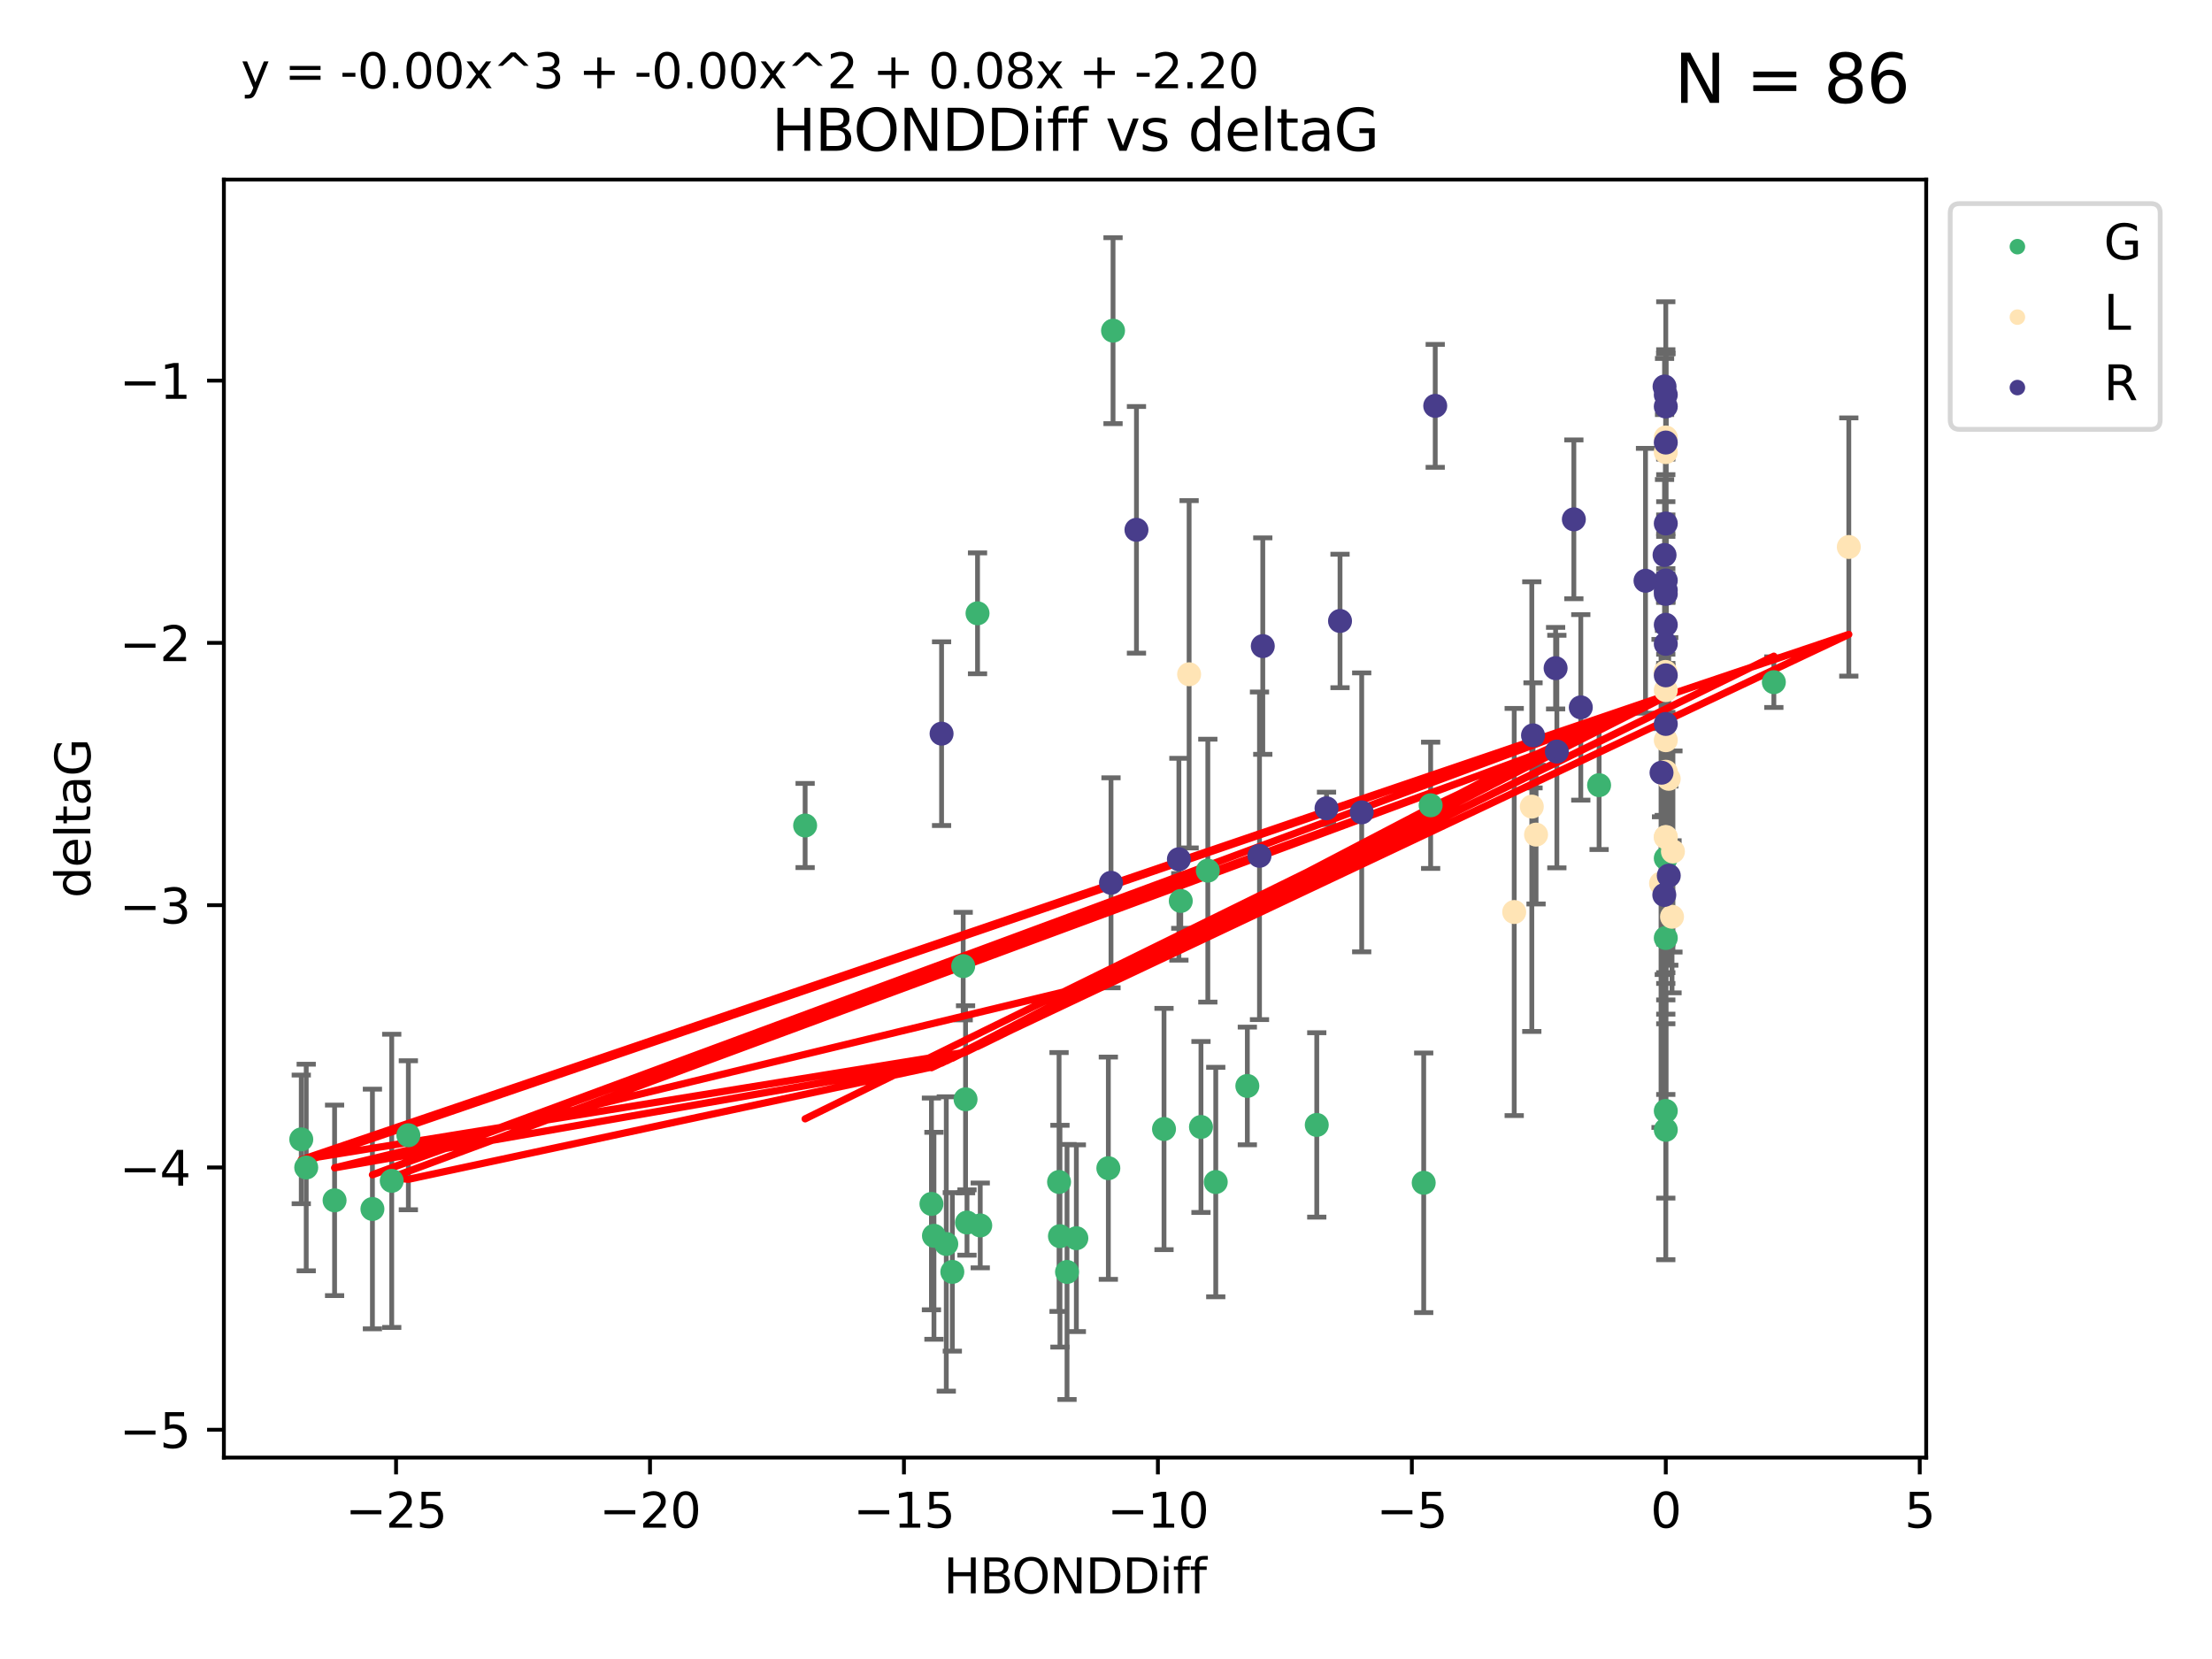 <?xml version="1.0" encoding="utf-8" standalone="no"?>
<!DOCTYPE svg PUBLIC "-//W3C//DTD SVG 1.1//EN"
  "http://www.w3.org/Graphics/SVG/1.1/DTD/svg11.dtd">
<svg xmlns:xlink="http://www.w3.org/1999/xlink" width="460.8pt" height="345.6pt" viewBox="0 0 460.8 345.6" xmlns="http://www.w3.org/2000/svg" version="1.1">
 <defs>
  <style type="text/css">*{stroke-linejoin: round; stroke-linecap: butt}</style>
 </defs>
 <g id="figure_1">
  <g id="patch_1">
   <path d="M 0 345.6 
L 460.8 345.6 
L 460.8 0 
L 0 0 
z
" style="fill: #ffffff"/>
  </g>
  <g id="axes_1">
   <g id="patch_2">
    <path d="M 46.64 303.64 
L 401.26 303.64 
L 401.26 37.411 
L 46.64 37.411 
z
" style="fill: #ffffff"/>
   </g>
   <g id="PathCollection_1">
    <defs>
     <path id="m598ee65300" d="M 0 1.118 
C 0.297 1.118 0.581 1 0.791 0.791 
C 1 0.581 1.118 0.297 1.118 0 
C 1.118 -0.297 1 -0.581 0.791 -0.791 
C 0.581 -1 0.297 -1.118 0 -1.118 
C -0.297 -1.118 -0.581 -1 -0.791 -0.791 
C -1 -0.581 -1.118 -0.297 -1.118 0 
C -1.118 0.297 -1 0.581 -0.791 0.791 
C -0.581 1 -0.297 1.118 0 1.118 
z
" style="stroke: #3cb371"/>
    </defs>
    <g clip-path="url(#pd11b4399ba)">
     <use xlink:href="#m598ee65300" x="222.281" y="264.972" style="fill: #3cb371; stroke: #3cb371"/>
     <use xlink:href="#m598ee65300" x="230.888" y="243.357" style="fill: #3cb371; stroke: #3cb371"/>
     <use xlink:href="#m598ee65300" x="69.7" y="250.055" style="fill: #3cb371; stroke: #3cb371"/>
     <use xlink:href="#m598ee65300" x="197.127" y="259.141" style="fill: #3cb371; stroke: #3cb371"/>
     <use xlink:href="#m598ee65300" x="194.56" y="257.437" style="fill: #3cb371; stroke: #3cb371"/>
     <use xlink:href="#m598ee65300" x="85.069" y="236.494" style="fill: #3cb371; stroke: #3cb371"/>
     <use xlink:href="#m598ee65300" x="81.604" y="245.992" style="fill: #3cb371; stroke: #3cb371"/>
     <use xlink:href="#m598ee65300" x="77.582" y="251.854" style="fill: #3cb371; stroke: #3cb371"/>
     <use xlink:href="#m598ee65300" x="242.485" y="235.195" style="fill: #3cb371; stroke: #3cb371"/>
     <use xlink:href="#m598ee65300" x="220.808" y="257.518" style="fill: #3cb371; stroke: #3cb371"/>
     <use xlink:href="#m598ee65300" x="220.622" y="246.229" style="fill: #3cb371; stroke: #3cb371"/>
     <use xlink:href="#m598ee65300" x="204.204" y="255.28" style="fill: #3cb371; stroke: #3cb371"/>
     <use xlink:href="#m598ee65300" x="224.224" y="257.942" style="fill: #3cb371; stroke: #3cb371"/>
     <use xlink:href="#m598ee65300" x="369.526" y="142.106" style="fill: #3cb371; stroke: #3cb371"/>
     <use xlink:href="#m598ee65300" x="231.867" y="68.883" style="fill: #3cb371; stroke: #3cb371"/>
     <use xlink:href="#m598ee65300" x="201.444" y="254.674" style="fill: #3cb371; stroke: #3cb371"/>
     <use xlink:href="#m598ee65300" x="253.264" y="246.241" style="fill: #3cb371; stroke: #3cb371"/>
     <use xlink:href="#m598ee65300" x="198.387" y="264.956" style="fill: #3cb371; stroke: #3cb371"/>
     <use xlink:href="#m598ee65300" x="250.185" y="234.768" style="fill: #3cb371; stroke: #3cb371"/>
     <use xlink:href="#m598ee65300" x="200.65" y="201.259" style="fill: #3cb371; stroke: #3cb371"/>
     <use xlink:href="#m598ee65300" x="194.036" y="250.798" style="fill: #3cb371; stroke: #3cb371"/>
     <use xlink:href="#m598ee65300" x="201.144" y="229.002" style="fill: #3cb371; stroke: #3cb371"/>
     <use xlink:href="#m598ee65300" x="62.759" y="237.354" style="fill: #3cb371; stroke: #3cb371"/>
     <use xlink:href="#m598ee65300" x="63.791" y="243.213" style="fill: #3cb371; stroke: #3cb371"/>
     <use xlink:href="#m598ee65300" x="203.638" y="127.765" style="fill: #3cb371; stroke: #3cb371"/>
     <use xlink:href="#m598ee65300" x="259.844" y="226.223" style="fill: #3cb371; stroke: #3cb371"/>
     <use xlink:href="#m598ee65300" x="298.029" y="167.759" style="fill: #3cb371; stroke: #3cb371"/>
     <use xlink:href="#m598ee65300" x="251.612" y="181.37" style="fill: #3cb371; stroke: #3cb371"/>
     <use xlink:href="#m598ee65300" x="245.976" y="187.683" style="fill: #3cb371; stroke: #3cb371"/>
     <use xlink:href="#m598ee65300" x="347.014" y="195.399" style="fill: #3cb371; stroke: #3cb371"/>
     <use xlink:href="#m598ee65300" x="274.306" y="234.344" style="fill: #3cb371; stroke: #3cb371"/>
     <use xlink:href="#m598ee65300" x="347.014" y="178.803" style="fill: #3cb371; stroke: #3cb371"/>
     <use xlink:href="#m598ee65300" x="333.122" y="163.562" style="fill: #3cb371; stroke: #3cb371"/>
     <use xlink:href="#m598ee65300" x="347.014" y="235.362" style="fill: #3cb371; stroke: #3cb371"/>
     <use xlink:href="#m598ee65300" x="296.584" y="246.397" style="fill: #3cb371; stroke: #3cb371"/>
     <use xlink:href="#m598ee65300" x="167.724" y="171.969" style="fill: #3cb371; stroke: #3cb371"/>
     <use xlink:href="#m598ee65300" x="347.014" y="231.428" style="fill: #3cb371; stroke: #3cb371"/>
    </g>
   </g>
   <g id="PathCollection_2">
    <defs>
     <path id="mc00fd1dcb8" d="M 0 1.118 
C 0.297 1.118 0.581 1 0.791 0.791 
C 1 0.581 1.118 0.297 1.118 0 
C 1.118 -0.297 1 -0.581 0.791 -0.791 
C 0.581 -1 0.297 -1.118 0 -1.118 
C -0.297 -1.118 -0.581 -1 -0.791 -0.791 
C -1 -0.581 -1.118 -0.297 -1.118 0 
C -1.118 0.297 -1 0.581 -0.791 0.791 
C -0.581 1 -0.297 1.118 0 1.118 
z
" style="stroke: #ffe4b5"/>
    </defs>
    <g clip-path="url(#pd11b4399ba)">
     <use xlink:href="#mc00fd1dcb8" x="348.314" y="190.979" style="fill: #ffe4b5; stroke: #ffe4b5"/>
     <use xlink:href="#mc00fd1dcb8" x="319.988" y="173.867" style="fill: #ffe4b5; stroke: #ffe4b5"/>
     <use xlink:href="#mc00fd1dcb8" x="347.014" y="160.77" style="fill: #ffe4b5; stroke: #ffe4b5"/>
     <use xlink:href="#mc00fd1dcb8" x="319.103" y="168.033" style="fill: #ffe4b5; stroke: #ffe4b5"/>
     <use xlink:href="#mc00fd1dcb8" x="347.014" y="94.182" style="fill: #ffe4b5; stroke: #ffe4b5"/>
     <use xlink:href="#mc00fd1dcb8" x="385.141" y="113.949" style="fill: #ffe4b5; stroke: #ffe4b5"/>
     <use xlink:href="#mc00fd1dcb8" x="346.948" y="139.975" style="fill: #ffe4b5; stroke: #ffe4b5"/>
     <use xlink:href="#mc00fd1dcb8" x="348.503" y="177.38" style="fill: #ffe4b5; stroke: #ffe4b5"/>
     <use xlink:href="#mc00fd1dcb8" x="347.014" y="91.135" style="fill: #ffe4b5; stroke: #ffe4b5"/>
     <use xlink:href="#mc00fd1dcb8" x="347.014" y="174.414" style="fill: #ffe4b5; stroke: #ffe4b5"/>
     <use xlink:href="#mc00fd1dcb8" x="347.014" y="174.371" style="fill: #ffe4b5; stroke: #ffe4b5"/>
     <use xlink:href="#mc00fd1dcb8" x="346.024" y="184.029" style="fill: #ffe4b5; stroke: #ffe4b5"/>
     <use xlink:href="#mc00fd1dcb8" x="247.714" y="140.463" style="fill: #ffe4b5; stroke: #ffe4b5"/>
     <use xlink:href="#mc00fd1dcb8" x="315.438" y="189.987" style="fill: #ffe4b5; stroke: #ffe4b5"/>
     <use xlink:href="#mc00fd1dcb8" x="347.626" y="162.236" style="fill: #ffe4b5; stroke: #ffe4b5"/>
     <use xlink:href="#mc00fd1dcb8" x="347.014" y="154.198" style="fill: #ffe4b5; stroke: #ffe4b5"/>
     <use xlink:href="#mc00fd1dcb8" x="347.014" y="143.764" style="fill: #ffe4b5; stroke: #ffe4b5"/>
    </g>
   </g>
   <g id="PathCollection_3">
    <defs>
     <path id="meb751ab906" d="M 0 1.118 
C 0.297 1.118 0.581 1 0.791 0.791 
C 1 0.581 1.118 0.297 1.118 0 
C 1.118 -0.297 1 -0.581 0.791 -0.791 
C 0.581 -1 0.297 -1.118 0 -1.118 
C -0.297 -1.118 -0.581 -1 -0.791 -0.791 
C -1 -0.581 -1.118 -0.297 -1.118 0 
C -1.118 0.297 -1 0.581 -0.791 0.791 
C -0.581 1 -0.297 1.118 0 1.118 
z
" style="stroke: #483d8b"/>
    </defs>
    <g clip-path="url(#pd11b4399ba)">
     <use xlink:href="#meb751ab906" x="347.014" y="123.719" style="fill: #483d8b; stroke: #483d8b"/>
     <use xlink:href="#meb751ab906" x="324.323" y="156.565" style="fill: #483d8b; stroke: #483d8b"/>
     <use xlink:href="#meb751ab906" x="262.376" y="178.28" style="fill: #483d8b; stroke: #483d8b"/>
     <use xlink:href="#meb751ab906" x="231.442" y="183.902" style="fill: #483d8b; stroke: #483d8b"/>
     <use xlink:href="#meb751ab906" x="347.014" y="130.157" style="fill: #483d8b; stroke: #483d8b"/>
     <use xlink:href="#meb751ab906" x="279.151" y="129.36" style="fill: #483d8b; stroke: #483d8b"/>
     <use xlink:href="#meb751ab906" x="346.756" y="80.519" style="fill: #483d8b; stroke: #483d8b"/>
     <use xlink:href="#meb751ab906" x="346.126" y="160.968" style="fill: #483d8b; stroke: #483d8b"/>
     <use xlink:href="#meb751ab906" x="347.014" y="150.812" style="fill: #483d8b; stroke: #483d8b"/>
     <use xlink:href="#meb751ab906" x="236.746" y="110.37" style="fill: #483d8b; stroke: #483d8b"/>
     <use xlink:href="#meb751ab906" x="342.789" y="120.983" style="fill: #483d8b; stroke: #483d8b"/>
     <use xlink:href="#meb751ab906" x="346.755" y="115.619" style="fill: #483d8b; stroke: #483d8b"/>
     <use xlink:href="#meb751ab906" x="245.585" y="178.995" style="fill: #483d8b; stroke: #483d8b"/>
     <use xlink:href="#meb751ab906" x="347.014" y="84.676" style="fill: #483d8b; stroke: #483d8b"/>
     <use xlink:href="#meb751ab906" x="263.061" y="134.596" style="fill: #483d8b; stroke: #483d8b"/>
     <use xlink:href="#meb751ab906" x="276.337" y="168.386" style="fill: #483d8b; stroke: #483d8b"/>
     <use xlink:href="#meb751ab906" x="347.014" y="134.129" style="fill: #483d8b; stroke: #483d8b"/>
     <use xlink:href="#meb751ab906" x="327.863" y="108.187" style="fill: #483d8b; stroke: #483d8b"/>
     <use xlink:href="#meb751ab906" x="347.636" y="182.412" style="fill: #483d8b; stroke: #483d8b"/>
     <use xlink:href="#meb751ab906" x="319.356" y="153.191" style="fill: #483d8b; stroke: #483d8b"/>
     <use xlink:href="#meb751ab906" x="347.014" y="92.189" style="fill: #483d8b; stroke: #483d8b"/>
     <use xlink:href="#meb751ab906" x="283.668" y="169.229" style="fill: #483d8b; stroke: #483d8b"/>
     <use xlink:href="#meb751ab906" x="347.014" y="120.915" style="fill: #483d8b; stroke: #483d8b"/>
     <use xlink:href="#meb751ab906" x="196.148" y="152.834" style="fill: #483d8b; stroke: #483d8b"/>
     <use xlink:href="#meb751ab906" x="347.014" y="82.238" style="fill: #483d8b; stroke: #483d8b"/>
     <use xlink:href="#meb751ab906" x="324.062" y="139.191" style="fill: #483d8b; stroke: #483d8b"/>
     <use xlink:href="#meb751ab906" x="329.309" y="147.356" style="fill: #483d8b; stroke: #483d8b"/>
     <use xlink:href="#meb751ab906" x="347.014" y="140.689" style="fill: #483d8b; stroke: #483d8b"/>
     <use xlink:href="#meb751ab906" x="298.984" y="84.549" style="fill: #483d8b; stroke: #483d8b"/>
     <use xlink:href="#meb751ab906" x="347.014" y="109.055" style="fill: #483d8b; stroke: #483d8b"/>
     <use xlink:href="#meb751ab906" x="346.702" y="186.434" style="fill: #483d8b; stroke: #483d8b"/>
     <use xlink:href="#meb751ab906" x="347.014" y="122.945" style="fill: #483d8b; stroke: #483d8b"/>
    </g>
   </g>
   <g id="matplotlib.axis_1">
    <g id="xtick_1">
     <g id="line2d_1">
      <defs>
       <path id="mbd5a9adae8" d="M 0 0 
L 0 3.5 
" style="stroke: #000000; stroke-width: 0.8"/>
      </defs>
      <g>
       <use xlink:href="#mbd5a9adae8" x="82.506" y="303.64" style="stroke: #000000; stroke-width: 0.8"/>
      </g>
     </g>
     <g id="text_1">
      <!-- −25 -->
      <g transform="translate(71.954 318.238)scale(0.1 -0.1)">
       <defs>
        <path id="DejaVuSans-2212" d="M 678 2272 
L 4684 2272 
L 4684 1741 
L 678 1741 
L 678 2272 
z
" transform="scale(0.016)"/>
        <path id="DejaVuSans-32" d="M 1228 531 
L 3431 531 
L 3431 0 
L 469 0 
L 469 531 
Q 828 903 1448 1529 
Q 2069 2156 2228 2338 
Q 2531 2678 2651 2914 
Q 2772 3150 2772 3378 
Q 2772 3750 2511 3984 
Q 2250 4219 1831 4219 
Q 1534 4219 1204 4116 
Q 875 4013 500 3803 
L 500 4441 
Q 881 4594 1212 4672 
Q 1544 4750 1819 4750 
Q 2544 4750 2975 4387 
Q 3406 4025 3406 3419 
Q 3406 3131 3298 2873 
Q 3191 2616 2906 2266 
Q 2828 2175 2409 1742 
Q 1991 1309 1228 531 
z
" transform="scale(0.016)"/>
        <path id="DejaVuSans-35" d="M 691 4666 
L 3169 4666 
L 3169 4134 
L 1269 4134 
L 1269 2991 
Q 1406 3038 1543 3061 
Q 1681 3084 1819 3084 
Q 2600 3084 3056 2656 
Q 3513 2228 3513 1497 
Q 3513 744 3044 326 
Q 2575 -91 1722 -91 
Q 1428 -91 1123 -41 
Q 819 9 494 109 
L 494 744 
Q 775 591 1075 516 
Q 1375 441 1709 441 
Q 2250 441 2565 725 
Q 2881 1009 2881 1497 
Q 2881 1984 2565 2268 
Q 2250 2553 1709 2553 
Q 1456 2553 1204 2497 
Q 953 2441 691 2322 
L 691 4666 
z
" transform="scale(0.016)"/>
       </defs>
       <use xlink:href="#DejaVuSans-2212"/>
       <use xlink:href="#DejaVuSans-32" x="83.789"/>
       <use xlink:href="#DejaVuSans-35" x="147.412"/>
      </g>
     </g>
    </g>
    <g id="xtick_2">
     <g id="line2d_2">
      <g>
       <use xlink:href="#mbd5a9adae8" x="135.408" y="303.64" style="stroke: #000000; stroke-width: 0.8"/>
      </g>
     </g>
     <g id="text_2">
      <!-- −20 -->
      <g transform="translate(124.855 318.238)scale(0.1 -0.1)">
       <defs>
        <path id="DejaVuSans-30" d="M 2034 4250 
Q 1547 4250 1301 3770 
Q 1056 3291 1056 2328 
Q 1056 1369 1301 889 
Q 1547 409 2034 409 
Q 2525 409 2770 889 
Q 3016 1369 3016 2328 
Q 3016 3291 2770 3770 
Q 2525 4250 2034 4250 
z
M 2034 4750 
Q 2819 4750 3233 4129 
Q 3647 3509 3647 2328 
Q 3647 1150 3233 529 
Q 2819 -91 2034 -91 
Q 1250 -91 836 529 
Q 422 1150 422 2328 
Q 422 3509 836 4129 
Q 1250 4750 2034 4750 
z
" transform="scale(0.016)"/>
       </defs>
       <use xlink:href="#DejaVuSans-2212"/>
       <use xlink:href="#DejaVuSans-32" x="83.789"/>
       <use xlink:href="#DejaVuSans-30" x="147.412"/>
      </g>
     </g>
    </g>
    <g id="xtick_3">
     <g id="line2d_3">
      <g>
       <use xlink:href="#mbd5a9adae8" x="188.309" y="303.64" style="stroke: #000000; stroke-width: 0.8"/>
      </g>
     </g>
     <g id="text_3">
      <!-- −15 -->
      <g transform="translate(177.757 318.238)scale(0.1 -0.1)">
       <defs>
        <path id="DejaVuSans-31" d="M 794 531 
L 1825 531 
L 1825 4091 
L 703 3866 
L 703 4441 
L 1819 4666 
L 2450 4666 
L 2450 531 
L 3481 531 
L 3481 0 
L 794 0 
L 794 531 
z
" transform="scale(0.016)"/>
       </defs>
       <use xlink:href="#DejaVuSans-2212"/>
       <use xlink:href="#DejaVuSans-31" x="83.789"/>
       <use xlink:href="#DejaVuSans-35" x="147.412"/>
      </g>
     </g>
    </g>
    <g id="xtick_4">
     <g id="line2d_4">
      <g>
       <use xlink:href="#mbd5a9adae8" x="241.211" y="303.64" style="stroke: #000000; stroke-width: 0.8"/>
      </g>
     </g>
     <g id="text_4">
      <!-- −10 -->
      <g transform="translate(230.658 318.238)scale(0.1 -0.1)">
       <use xlink:href="#DejaVuSans-2212"/>
       <use xlink:href="#DejaVuSans-31" x="83.789"/>
       <use xlink:href="#DejaVuSans-30" x="147.412"/>
      </g>
     </g>
    </g>
    <g id="xtick_5">
     <g id="line2d_5">
      <g>
       <use xlink:href="#mbd5a9adae8" x="294.112" y="303.64" style="stroke: #000000; stroke-width: 0.8"/>
      </g>
     </g>
     <g id="text_5">
      <!-- −5 -->
      <g transform="translate(286.741 318.238)scale(0.1 -0.1)">
       <use xlink:href="#DejaVuSans-2212"/>
       <use xlink:href="#DejaVuSans-35" x="83.789"/>
      </g>
     </g>
    </g>
    <g id="xtick_6">
     <g id="line2d_6">
      <g>
       <use xlink:href="#mbd5a9adae8" x="347.014" y="303.64" style="stroke: #000000; stroke-width: 0.8"/>
      </g>
     </g>
     <g id="text_6">
      <!-- 0 -->
      <g transform="translate(343.832 318.238)scale(0.1 -0.1)">
       <use xlink:href="#DejaVuSans-30"/>
      </g>
     </g>
    </g>
    <g id="xtick_7">
     <g id="line2d_7">
      <g>
       <use xlink:href="#mbd5a9adae8" x="399.915" y="303.64" style="stroke: #000000; stroke-width: 0.8"/>
      </g>
     </g>
     <g id="text_7">
      <!-- 5 -->
      <g transform="translate(396.734 318.238)scale(0.1 -0.1)">
       <use xlink:href="#DejaVuSans-35"/>
      </g>
     </g>
    </g>
    <g id="text_8">
     <!-- HBONDDiff -->
     <g transform="translate(196.561 331.917)scale(0.1 -0.1)">
      <defs>
       <path id="DejaVuSans-48" d="M 628 4666 
L 1259 4666 
L 1259 2753 
L 3553 2753 
L 3553 4666 
L 4184 4666 
L 4184 0 
L 3553 0 
L 3553 2222 
L 1259 2222 
L 1259 0 
L 628 0 
L 628 4666 
z
" transform="scale(0.016)"/>
       <path id="DejaVuSans-42" d="M 1259 2228 
L 1259 519 
L 2272 519 
Q 2781 519 3026 730 
Q 3272 941 3272 1375 
Q 3272 1813 3026 2020 
Q 2781 2228 2272 2228 
L 1259 2228 
z
M 1259 4147 
L 1259 2741 
L 2194 2741 
Q 2656 2741 2882 2914 
Q 3109 3088 3109 3444 
Q 3109 3797 2882 3972 
Q 2656 4147 2194 4147 
L 1259 4147 
z
M 628 4666 
L 2241 4666 
Q 2963 4666 3353 4366 
Q 3744 4066 3744 3513 
Q 3744 3084 3544 2831 
Q 3344 2578 2956 2516 
Q 3422 2416 3680 2098 
Q 3938 1781 3938 1306 
Q 3938 681 3513 340 
Q 3088 0 2303 0 
L 628 0 
L 628 4666 
z
" transform="scale(0.016)"/>
       <path id="DejaVuSans-4f" d="M 2522 4238 
Q 1834 4238 1429 3725 
Q 1025 3213 1025 2328 
Q 1025 1447 1429 934 
Q 1834 422 2522 422 
Q 3209 422 3611 934 
Q 4013 1447 4013 2328 
Q 4013 3213 3611 3725 
Q 3209 4238 2522 4238 
z
M 2522 4750 
Q 3503 4750 4090 4092 
Q 4678 3434 4678 2328 
Q 4678 1225 4090 567 
Q 3503 -91 2522 -91 
Q 1538 -91 948 565 
Q 359 1222 359 2328 
Q 359 3434 948 4092 
Q 1538 4750 2522 4750 
z
" transform="scale(0.016)"/>
       <path id="DejaVuSans-4e" d="M 628 4666 
L 1478 4666 
L 3547 763 
L 3547 4666 
L 4159 4666 
L 4159 0 
L 3309 0 
L 1241 3903 
L 1241 0 
L 628 0 
L 628 4666 
z
" transform="scale(0.016)"/>
       <path id="DejaVuSans-44" d="M 1259 4147 
L 1259 519 
L 2022 519 
Q 2988 519 3436 956 
Q 3884 1394 3884 2338 
Q 3884 3275 3436 3711 
Q 2988 4147 2022 4147 
L 1259 4147 
z
M 628 4666 
L 1925 4666 
Q 3281 4666 3915 4102 
Q 4550 3538 4550 2338 
Q 4550 1131 3912 565 
Q 3275 0 1925 0 
L 628 0 
L 628 4666 
z
" transform="scale(0.016)"/>
       <path id="DejaVuSans-69" d="M 603 3500 
L 1178 3500 
L 1178 0 
L 603 0 
L 603 3500 
z
M 603 4863 
L 1178 4863 
L 1178 4134 
L 603 4134 
L 603 4863 
z
" transform="scale(0.016)"/>
       <path id="DejaVuSans-66" d="M 2375 4863 
L 2375 4384 
L 1825 4384 
Q 1516 4384 1395 4259 
Q 1275 4134 1275 3809 
L 1275 3500 
L 2222 3500 
L 2222 3053 
L 1275 3053 
L 1275 0 
L 697 0 
L 697 3053 
L 147 3053 
L 147 3500 
L 697 3500 
L 697 3744 
Q 697 4328 969 4595 
Q 1241 4863 1831 4863 
L 2375 4863 
z
" transform="scale(0.016)"/>
      </defs>
      <use xlink:href="#DejaVuSans-48"/>
      <use xlink:href="#DejaVuSans-42" x="75.195"/>
      <use xlink:href="#DejaVuSans-4f" x="142.049"/>
      <use xlink:href="#DejaVuSans-4e" x="220.76"/>
      <use xlink:href="#DejaVuSans-44" x="295.564"/>
      <use xlink:href="#DejaVuSans-44" x="372.566"/>
      <use xlink:href="#DejaVuSans-69" x="449.568"/>
      <use xlink:href="#DejaVuSans-66" x="477.352"/>
      <use xlink:href="#DejaVuSans-66" x="512.557"/>
     </g>
    </g>
   </g>
   <g id="matplotlib.axis_2">
    <g id="ytick_1">
     <g id="line2d_8">
      <defs>
       <path id="m4a267ca17a" d="M 0 0 
L -3.5 0 
" style="stroke: #000000; stroke-width: 0.8"/>
      </defs>
      <g>
       <use xlink:href="#m4a267ca17a" x="46.64" y="297.844" style="stroke: #000000; stroke-width: 0.8"/>
      </g>
     </g>
     <g id="text_9">
      <!-- −5 -->
      <g transform="translate(24.898 301.643)scale(0.1 -0.1)">
       <use xlink:href="#DejaVuSans-2212"/>
       <use xlink:href="#DejaVuSans-35" x="83.789"/>
      </g>
     </g>
    </g>
    <g id="ytick_2">
     <g id="line2d_9">
      <g>
       <use xlink:href="#m4a267ca17a" x="46.64" y="243.204" style="stroke: #000000; stroke-width: 0.8"/>
      </g>
     </g>
     <g id="text_10">
      <!-- −4 -->
      <g transform="translate(24.898 247.003)scale(0.1 -0.1)">
       <defs>
        <path id="DejaVuSans-34" d="M 2419 4116 
L 825 1625 
L 2419 1625 
L 2419 4116 
z
M 2253 4666 
L 3047 4666 
L 3047 1625 
L 3713 1625 
L 3713 1100 
L 3047 1100 
L 3047 0 
L 2419 0 
L 2419 1100 
L 313 1100 
L 313 1709 
L 2253 4666 
z
" transform="scale(0.016)"/>
       </defs>
       <use xlink:href="#DejaVuSans-2212"/>
       <use xlink:href="#DejaVuSans-34" x="83.789"/>
      </g>
     </g>
    </g>
    <g id="ytick_3">
     <g id="line2d_10">
      <g>
       <use xlink:href="#m4a267ca17a" x="46.64" y="188.564" style="stroke: #000000; stroke-width: 0.8"/>
      </g>
     </g>
     <g id="text_11">
      <!-- −3 -->
      <g transform="translate(24.898 192.364)scale(0.1 -0.1)">
       <defs>
        <path id="DejaVuSans-33" d="M 2597 2516 
Q 3050 2419 3304 2112 
Q 3559 1806 3559 1356 
Q 3559 666 3084 287 
Q 2609 -91 1734 -91 
Q 1441 -91 1130 -33 
Q 819 25 488 141 
L 488 750 
Q 750 597 1062 519 
Q 1375 441 1716 441 
Q 2309 441 2620 675 
Q 2931 909 2931 1356 
Q 2931 1769 2642 2001 
Q 2353 2234 1838 2234 
L 1294 2234 
L 1294 2753 
L 1863 2753 
Q 2328 2753 2575 2939 
Q 2822 3125 2822 3475 
Q 2822 3834 2567 4026 
Q 2313 4219 1838 4219 
Q 1578 4219 1281 4162 
Q 984 4106 628 3988 
L 628 4550 
Q 988 4650 1302 4700 
Q 1616 4750 1894 4750 
Q 2613 4750 3031 4423 
Q 3450 4097 3450 3541 
Q 3450 3153 3228 2886 
Q 3006 2619 2597 2516 
z
" transform="scale(0.016)"/>
       </defs>
       <use xlink:href="#DejaVuSans-2212"/>
       <use xlink:href="#DejaVuSans-33" x="83.789"/>
      </g>
     </g>
    </g>
    <g id="ytick_4">
     <g id="line2d_11">
      <g>
       <use xlink:href="#m4a267ca17a" x="46.64" y="133.924" style="stroke: #000000; stroke-width: 0.8"/>
      </g>
     </g>
     <g id="text_12">
      <!-- −2 -->
      <g transform="translate(24.898 137.724)scale(0.1 -0.1)">
       <use xlink:href="#DejaVuSans-2212"/>
       <use xlink:href="#DejaVuSans-32" x="83.789"/>
      </g>
     </g>
    </g>
    <g id="ytick_5">
     <g id="line2d_12">
      <g>
       <use xlink:href="#m4a267ca17a" x="46.64" y="79.284" style="stroke: #000000; stroke-width: 0.8"/>
      </g>
     </g>
     <g id="text_13">
      <!-- −1 -->
      <g transform="translate(24.898 83.084)scale(0.1 -0.1)">
       <use xlink:href="#DejaVuSans-2212"/>
       <use xlink:href="#DejaVuSans-31" x="83.789"/>
      </g>
     </g>
    </g>
    <g id="text_14">
     <!-- deltaG -->
     <g transform="translate(18.818 187.064)rotate(-90)scale(0.1 -0.1)">
      <defs>
       <path id="DejaVuSans-64" d="M 2906 2969 
L 2906 4863 
L 3481 4863 
L 3481 0 
L 2906 0 
L 2906 525 
Q 2725 213 2448 61 
Q 2172 -91 1784 -91 
Q 1150 -91 751 415 
Q 353 922 353 1747 
Q 353 2572 751 3078 
Q 1150 3584 1784 3584 
Q 2172 3584 2448 3432 
Q 2725 3281 2906 2969 
z
M 947 1747 
Q 947 1113 1208 752 
Q 1469 391 1925 391 
Q 2381 391 2643 752 
Q 2906 1113 2906 1747 
Q 2906 2381 2643 2742 
Q 2381 3103 1925 3103 
Q 1469 3103 1208 2742 
Q 947 2381 947 1747 
z
" transform="scale(0.016)"/>
       <path id="DejaVuSans-65" d="M 3597 1894 
L 3597 1613 
L 953 1613 
Q 991 1019 1311 708 
Q 1631 397 2203 397 
Q 2534 397 2845 478 
Q 3156 559 3463 722 
L 3463 178 
Q 3153 47 2828 -22 
Q 2503 -91 2169 -91 
Q 1331 -91 842 396 
Q 353 884 353 1716 
Q 353 2575 817 3079 
Q 1281 3584 2069 3584 
Q 2775 3584 3186 3129 
Q 3597 2675 3597 1894 
z
M 3022 2063 
Q 3016 2534 2758 2815 
Q 2500 3097 2075 3097 
Q 1594 3097 1305 2825 
Q 1016 2553 972 2059 
L 3022 2063 
z
" transform="scale(0.016)"/>
       <path id="DejaVuSans-6c" d="M 603 4863 
L 1178 4863 
L 1178 0 
L 603 0 
L 603 4863 
z
" transform="scale(0.016)"/>
       <path id="DejaVuSans-74" d="M 1172 4494 
L 1172 3500 
L 2356 3500 
L 2356 3053 
L 1172 3053 
L 1172 1153 
Q 1172 725 1289 603 
Q 1406 481 1766 481 
L 2356 481 
L 2356 0 
L 1766 0 
Q 1100 0 847 248 
Q 594 497 594 1153 
L 594 3053 
L 172 3053 
L 172 3500 
L 594 3500 
L 594 4494 
L 1172 4494 
z
" transform="scale(0.016)"/>
       <path id="DejaVuSans-61" d="M 2194 1759 
Q 1497 1759 1228 1600 
Q 959 1441 959 1056 
Q 959 750 1161 570 
Q 1363 391 1709 391 
Q 2188 391 2477 730 
Q 2766 1069 2766 1631 
L 2766 1759 
L 2194 1759 
z
M 3341 1997 
L 3341 0 
L 2766 0 
L 2766 531 
Q 2569 213 2275 61 
Q 1981 -91 1556 -91 
Q 1019 -91 701 211 
Q 384 513 384 1019 
Q 384 1609 779 1909 
Q 1175 2209 1959 2209 
L 2766 2209 
L 2766 2266 
Q 2766 2663 2505 2880 
Q 2244 3097 1772 3097 
Q 1472 3097 1187 3025 
Q 903 2953 641 2809 
L 641 3341 
Q 956 3463 1253 3523 
Q 1550 3584 1831 3584 
Q 2591 3584 2966 3190 
Q 3341 2797 3341 1997 
z
" transform="scale(0.016)"/>
       <path id="DejaVuSans-47" d="M 3809 666 
L 3809 1919 
L 2778 1919 
L 2778 2438 
L 4434 2438 
L 4434 434 
Q 4069 175 3628 42 
Q 3188 -91 2688 -91 
Q 1594 -91 976 548 
Q 359 1188 359 2328 
Q 359 3472 976 4111 
Q 1594 4750 2688 4750 
Q 3144 4750 3555 4637 
Q 3966 4525 4313 4306 
L 4313 3634 
Q 3963 3931 3569 4081 
Q 3175 4231 2741 4231 
Q 1884 4231 1454 3753 
Q 1025 3275 1025 2328 
Q 1025 1384 1454 906 
Q 1884 428 2741 428 
Q 3075 428 3337 486 
Q 3600 544 3809 666 
z
" transform="scale(0.016)"/>
      </defs>
      <use xlink:href="#DejaVuSans-64"/>
      <use xlink:href="#DejaVuSans-65" x="63.477"/>
      <use xlink:href="#DejaVuSans-6c" x="125"/>
      <use xlink:href="#DejaVuSans-74" x="152.783"/>
      <use xlink:href="#DejaVuSans-61" x="191.992"/>
      <use xlink:href="#DejaVuSans-47" x="253.271"/>
     </g>
    </g>
   </g>
   <g id="LineCollection_1">
    <path d="M 222.281 291.539 
L 222.281 238.405 
" clip-path="url(#pd11b4399ba)" style="fill: none; stroke: #696969"/>
    <path d="M 230.888 266.51 
L 230.888 220.204 
" clip-path="url(#pd11b4399ba)" style="fill: none; stroke: #696969"/>
    <path d="M 69.7 269.901 
L 69.7 230.209 
" clip-path="url(#pd11b4399ba)" style="fill: none; stroke: #696969"/>
    <path d="M 197.127 289.801 
L 197.127 228.482 
" clip-path="url(#pd11b4399ba)" style="fill: none; stroke: #696969"/>
    <path d="M 194.56 278.993 
L 194.56 235.88 
" clip-path="url(#pd11b4399ba)" style="fill: none; stroke: #696969"/>
    <path d="M 85.069 252.013 
L 85.069 220.976 
" clip-path="url(#pd11b4399ba)" style="fill: none; stroke: #696969"/>
    <path d="M 81.604 276.528 
L 81.604 215.456 
" clip-path="url(#pd11b4399ba)" style="fill: none; stroke: #696969"/>
    <path d="M 77.582 276.82 
L 77.582 226.888 
" clip-path="url(#pd11b4399ba)" style="fill: none; stroke: #696969"/>
    <path d="M 242.485 260.326 
L 242.485 210.065 
" clip-path="url(#pd11b4399ba)" style="fill: none; stroke: #696969"/>
    <path d="M 220.808 280.619 
L 220.808 234.417 
" clip-path="url(#pd11b4399ba)" style="fill: none; stroke: #696969"/>
    <path d="M 220.622 273.192 
L 220.622 219.267 
" clip-path="url(#pd11b4399ba)" style="fill: none; stroke: #696969"/>
    <path d="M 204.204 264.116 
L 204.204 246.445 
" clip-path="url(#pd11b4399ba)" style="fill: none; stroke: #696969"/>
    <path d="M 224.224 277.391 
L 224.224 238.493 
" clip-path="url(#pd11b4399ba)" style="fill: none; stroke: #696969"/>
    <path d="M 369.526 147.375 
L 369.526 136.837 
" clip-path="url(#pd11b4399ba)" style="fill: none; stroke: #696969"/>
    <path d="M 231.867 88.254 
L 231.867 49.513 
" clip-path="url(#pd11b4399ba)" style="fill: none; stroke: #696969"/>
    <path d="M 201.444 261.477 
L 201.444 247.87 
" clip-path="url(#pd11b4399ba)" style="fill: none; stroke: #696969"/>
    <path d="M 253.264 270.142 
L 253.264 222.34 
" clip-path="url(#pd11b4399ba)" style="fill: none; stroke: #696969"/>
    <path d="M 198.387 281.463 
L 198.387 248.45 
" clip-path="url(#pd11b4399ba)" style="fill: none; stroke: #696969"/>
    <path d="M 250.185 252.578 
L 250.185 216.959 
" clip-path="url(#pd11b4399ba)" style="fill: none; stroke: #696969"/>
    <path d="M 200.65 212.466 
L 200.65 190.051 
" clip-path="url(#pd11b4399ba)" style="fill: none; stroke: #696969"/>
    <path d="M 194.036 272.857 
L 194.036 228.74 
" clip-path="url(#pd11b4399ba)" style="fill: none; stroke: #696969"/>
    <path d="M 201.144 248.489 
L 201.144 209.516 
" clip-path="url(#pd11b4399ba)" style="fill: none; stroke: #696969"/>
    <path d="M 62.759 250.753 
L 62.759 223.954 
" clip-path="url(#pd11b4399ba)" style="fill: none; stroke: #696969"/>
    <path d="M 63.791 264.733 
L 63.791 221.693 
" clip-path="url(#pd11b4399ba)" style="fill: none; stroke: #696969"/>
    <path d="M 203.638 140.357 
L 203.638 115.174 
" clip-path="url(#pd11b4399ba)" style="fill: none; stroke: #696969"/>
    <path d="M 259.844 238.478 
L 259.844 213.969 
" clip-path="url(#pd11b4399ba)" style="fill: none; stroke: #696969"/>
    <path d="M 298.029 180.911 
L 298.029 154.608 
" clip-path="url(#pd11b4399ba)" style="fill: none; stroke: #696969"/>
    <path d="M 251.612 208.753 
L 251.612 153.986 
" clip-path="url(#pd11b4399ba)" style="fill: none; stroke: #696969"/>
    <path d="M 245.976 193.382 
L 245.976 181.984 
" clip-path="url(#pd11b4399ba)" style="fill: none; stroke: #696969"/>
    <path d="M 347.014 211.267 
L 347.014 179.53 
" clip-path="url(#pd11b4399ba)" style="fill: none; stroke: #696969"/>
    <path d="M 274.306 253.55 
L 274.306 215.138 
" clip-path="url(#pd11b4399ba)" style="fill: none; stroke: #696969"/>
    <path d="M 347.014 202.627 
L 347.014 154.978 
" clip-path="url(#pd11b4399ba)" style="fill: none; stroke: #696969"/>
    <path d="M 333.122 176.973 
L 333.122 150.151 
" clip-path="url(#pd11b4399ba)" style="fill: none; stroke: #696969"/>
    <path d="M 347.014 262.421 
L 347.014 208.303 
" clip-path="url(#pd11b4399ba)" style="fill: none; stroke: #696969"/>
    <path d="M 296.584 273.437 
L 296.584 219.357 
" clip-path="url(#pd11b4399ba)" style="fill: none; stroke: #696969"/>
    <path d="M 167.724 180.734 
L 167.724 163.205 
" clip-path="url(#pd11b4399ba)" style="fill: none; stroke: #696969"/>
    <path d="M 347.014 249.586 
L 347.014 213.27 
" clip-path="url(#pd11b4399ba)" style="fill: none; stroke: #696969"/>
   </g>
   <g id="line2d_13">
    <defs>
     <path id="mcb66d24563" d="M 2 0 
L -2 -0 
" style="stroke: #696969"/>
    </defs>
    <g clip-path="url(#pd11b4399ba)">
     <use xlink:href="#mcb66d24563" x="222.281" y="291.539" style="fill: #696969; stroke: #696969"/>
     <use xlink:href="#mcb66d24563" x="230.888" y="266.51" style="fill: #696969; stroke: #696969"/>
     <use xlink:href="#mcb66d24563" x="69.7" y="269.901" style="fill: #696969; stroke: #696969"/>
     <use xlink:href="#mcb66d24563" x="197.127" y="289.801" style="fill: #696969; stroke: #696969"/>
     <use xlink:href="#mcb66d24563" x="194.56" y="278.993" style="fill: #696969; stroke: #696969"/>
     <use xlink:href="#mcb66d24563" x="85.069" y="252.013" style="fill: #696969; stroke: #696969"/>
     <use xlink:href="#mcb66d24563" x="81.604" y="276.528" style="fill: #696969; stroke: #696969"/>
     <use xlink:href="#mcb66d24563" x="77.582" y="276.82" style="fill: #696969; stroke: #696969"/>
     <use xlink:href="#mcb66d24563" x="242.485" y="260.326" style="fill: #696969; stroke: #696969"/>
     <use xlink:href="#mcb66d24563" x="220.808" y="280.619" style="fill: #696969; stroke: #696969"/>
     <use xlink:href="#mcb66d24563" x="220.622" y="273.192" style="fill: #696969; stroke: #696969"/>
     <use xlink:href="#mcb66d24563" x="204.204" y="264.116" style="fill: #696969; stroke: #696969"/>
     <use xlink:href="#mcb66d24563" x="224.224" y="277.391" style="fill: #696969; stroke: #696969"/>
     <use xlink:href="#mcb66d24563" x="369.526" y="147.375" style="fill: #696969; stroke: #696969"/>
     <use xlink:href="#mcb66d24563" x="231.867" y="88.254" style="fill: #696969; stroke: #696969"/>
     <use xlink:href="#mcb66d24563" x="201.444" y="261.477" style="fill: #696969; stroke: #696969"/>
     <use xlink:href="#mcb66d24563" x="253.264" y="270.142" style="fill: #696969; stroke: #696969"/>
     <use xlink:href="#mcb66d24563" x="198.387" y="281.463" style="fill: #696969; stroke: #696969"/>
     <use xlink:href="#mcb66d24563" x="250.185" y="252.578" style="fill: #696969; stroke: #696969"/>
     <use xlink:href="#mcb66d24563" x="200.65" y="212.466" style="fill: #696969; stroke: #696969"/>
     <use xlink:href="#mcb66d24563" x="194.036" y="272.857" style="fill: #696969; stroke: #696969"/>
     <use xlink:href="#mcb66d24563" x="201.144" y="248.489" style="fill: #696969; stroke: #696969"/>
     <use xlink:href="#mcb66d24563" x="62.759" y="250.753" style="fill: #696969; stroke: #696969"/>
     <use xlink:href="#mcb66d24563" x="63.791" y="264.733" style="fill: #696969; stroke: #696969"/>
     <use xlink:href="#mcb66d24563" x="203.638" y="140.357" style="fill: #696969; stroke: #696969"/>
     <use xlink:href="#mcb66d24563" x="259.844" y="238.478" style="fill: #696969; stroke: #696969"/>
     <use xlink:href="#mcb66d24563" x="298.029" y="180.911" style="fill: #696969; stroke: #696969"/>
     <use xlink:href="#mcb66d24563" x="251.612" y="208.753" style="fill: #696969; stroke: #696969"/>
     <use xlink:href="#mcb66d24563" x="245.976" y="193.382" style="fill: #696969; stroke: #696969"/>
     <use xlink:href="#mcb66d24563" x="347.014" y="211.267" style="fill: #696969; stroke: #696969"/>
     <use xlink:href="#mcb66d24563" x="274.306" y="253.55" style="fill: #696969; stroke: #696969"/>
     <use xlink:href="#mcb66d24563" x="347.014" y="202.627" style="fill: #696969; stroke: #696969"/>
     <use xlink:href="#mcb66d24563" x="333.122" y="176.973" style="fill: #696969; stroke: #696969"/>
     <use xlink:href="#mcb66d24563" x="347.014" y="262.421" style="fill: #696969; stroke: #696969"/>
     <use xlink:href="#mcb66d24563" x="296.584" y="273.437" style="fill: #696969; stroke: #696969"/>
     <use xlink:href="#mcb66d24563" x="167.724" y="180.734" style="fill: #696969; stroke: #696969"/>
     <use xlink:href="#mcb66d24563" x="347.014" y="249.586" style="fill: #696969; stroke: #696969"/>
    </g>
   </g>
   <g id="line2d_14">
    <g clip-path="url(#pd11b4399ba)">
     <use xlink:href="#mcb66d24563" x="222.281" y="238.405" style="fill: #696969; stroke: #696969"/>
     <use xlink:href="#mcb66d24563" x="230.888" y="220.204" style="fill: #696969; stroke: #696969"/>
     <use xlink:href="#mcb66d24563" x="69.7" y="230.209" style="fill: #696969; stroke: #696969"/>
     <use xlink:href="#mcb66d24563" x="197.127" y="228.482" style="fill: #696969; stroke: #696969"/>
     <use xlink:href="#mcb66d24563" x="194.56" y="235.88" style="fill: #696969; stroke: #696969"/>
     <use xlink:href="#mcb66d24563" x="85.069" y="220.976" style="fill: #696969; stroke: #696969"/>
     <use xlink:href="#mcb66d24563" x="81.604" y="215.456" style="fill: #696969; stroke: #696969"/>
     <use xlink:href="#mcb66d24563" x="77.582" y="226.888" style="fill: #696969; stroke: #696969"/>
     <use xlink:href="#mcb66d24563" x="242.485" y="210.065" style="fill: #696969; stroke: #696969"/>
     <use xlink:href="#mcb66d24563" x="220.808" y="234.417" style="fill: #696969; stroke: #696969"/>
     <use xlink:href="#mcb66d24563" x="220.622" y="219.267" style="fill: #696969; stroke: #696969"/>
     <use xlink:href="#mcb66d24563" x="204.204" y="246.445" style="fill: #696969; stroke: #696969"/>
     <use xlink:href="#mcb66d24563" x="224.224" y="238.493" style="fill: #696969; stroke: #696969"/>
     <use xlink:href="#mcb66d24563" x="369.526" y="136.837" style="fill: #696969; stroke: #696969"/>
     <use xlink:href="#mcb66d24563" x="231.867" y="49.513" style="fill: #696969; stroke: #696969"/>
     <use xlink:href="#mcb66d24563" x="201.444" y="247.87" style="fill: #696969; stroke: #696969"/>
     <use xlink:href="#mcb66d24563" x="253.264" y="222.34" style="fill: #696969; stroke: #696969"/>
     <use xlink:href="#mcb66d24563" x="198.387" y="248.45" style="fill: #696969; stroke: #696969"/>
     <use xlink:href="#mcb66d24563" x="250.185" y="216.959" style="fill: #696969; stroke: #696969"/>
     <use xlink:href="#mcb66d24563" x="200.65" y="190.051" style="fill: #696969; stroke: #696969"/>
     <use xlink:href="#mcb66d24563" x="194.036" y="228.74" style="fill: #696969; stroke: #696969"/>
     <use xlink:href="#mcb66d24563" x="201.144" y="209.516" style="fill: #696969; stroke: #696969"/>
     <use xlink:href="#mcb66d24563" x="62.759" y="223.954" style="fill: #696969; stroke: #696969"/>
     <use xlink:href="#mcb66d24563" x="63.791" y="221.693" style="fill: #696969; stroke: #696969"/>
     <use xlink:href="#mcb66d24563" x="203.638" y="115.174" style="fill: #696969; stroke: #696969"/>
     <use xlink:href="#mcb66d24563" x="259.844" y="213.969" style="fill: #696969; stroke: #696969"/>
     <use xlink:href="#mcb66d24563" x="298.029" y="154.608" style="fill: #696969; stroke: #696969"/>
     <use xlink:href="#mcb66d24563" x="251.612" y="153.986" style="fill: #696969; stroke: #696969"/>
     <use xlink:href="#mcb66d24563" x="245.976" y="181.984" style="fill: #696969; stroke: #696969"/>
     <use xlink:href="#mcb66d24563" x="347.014" y="179.53" style="fill: #696969; stroke: #696969"/>
     <use xlink:href="#mcb66d24563" x="274.306" y="215.138" style="fill: #696969; stroke: #696969"/>
     <use xlink:href="#mcb66d24563" x="347.014" y="154.978" style="fill: #696969; stroke: #696969"/>
     <use xlink:href="#mcb66d24563" x="333.122" y="150.151" style="fill: #696969; stroke: #696969"/>
     <use xlink:href="#mcb66d24563" x="347.014" y="208.303" style="fill: #696969; stroke: #696969"/>
     <use xlink:href="#mcb66d24563" x="296.584" y="219.357" style="fill: #696969; stroke: #696969"/>
     <use xlink:href="#mcb66d24563" x="167.724" y="163.205" style="fill: #696969; stroke: #696969"/>
     <use xlink:href="#mcb66d24563" x="347.014" y="213.27" style="fill: #696969; stroke: #696969"/>
    </g>
   </g>
   <g id="LineCollection_2">
    <path d="M 348.314 206.826 
L 348.314 175.132 
" clip-path="url(#pd11b4399ba)" style="fill: none; stroke: #696969"/>
    <path d="M 319.988 188.312 
L 319.988 159.422 
" clip-path="url(#pd11b4399ba)" style="fill: none; stroke: #696969"/>
    <path d="M 347.014 183.34 
L 347.014 138.199 
" clip-path="url(#pd11b4399ba)" style="fill: none; stroke: #696969"/>
    <path d="M 319.103 214.868 
L 319.103 121.197 
" clip-path="url(#pd11b4399ba)" style="fill: none; stroke: #696969"/>
    <path d="M 347.014 125.503 
L 347.014 62.861 
" clip-path="url(#pd11b4399ba)" style="fill: none; stroke: #696969"/>
    <path d="M 385.141 140.845 
L 385.141 87.053 
" clip-path="url(#pd11b4399ba)" style="fill: none; stroke: #696969"/>
    <path d="M 346.948 186.607 
L 346.948 93.342 
" clip-path="url(#pd11b4399ba)" style="fill: none; stroke: #696969"/>
    <path d="M 348.503 198.329 
L 348.503 156.431 
" clip-path="url(#pd11b4399ba)" style="fill: none; stroke: #696969"/>
    <path d="M 347.014 108.672 
L 347.014 73.597 
" clip-path="url(#pd11b4399ba)" style="fill: none; stroke: #696969"/>
    <path d="M 347.014 227.997 
L 347.014 120.83 
" clip-path="url(#pd11b4399ba)" style="fill: none; stroke: #696969"/>
    <path d="M 347.014 204.872 
L 347.014 143.869 
" clip-path="url(#pd11b4399ba)" style="fill: none; stroke: #696969"/>
    <path d="M 346.024 234.864 
L 346.024 133.193 
" clip-path="url(#pd11b4399ba)" style="fill: none; stroke: #696969"/>
    <path d="M 247.714 176.639 
L 247.714 104.287 
" clip-path="url(#pd11b4399ba)" style="fill: none; stroke: #696969"/>
    <path d="M 315.438 232.396 
L 315.438 147.578 
" clip-path="url(#pd11b4399ba)" style="fill: none; stroke: #696969"/>
    <path d="M 347.626 191.641 
L 347.626 132.832 
" clip-path="url(#pd11b4399ba)" style="fill: none; stroke: #696969"/>
    <path d="M 347.014 196.659 
L 347.014 111.737 
" clip-path="url(#pd11b4399ba)" style="fill: none; stroke: #696969"/>
    <path d="M 347.014 183.021 
L 347.014 104.507 
" clip-path="url(#pd11b4399ba)" style="fill: none; stroke: #696969"/>
   </g>
   <g id="line2d_15">
    <g clip-path="url(#pd11b4399ba)">
     <use xlink:href="#mcb66d24563" x="348.314" y="206.826" style="fill: #696969; stroke: #696969"/>
     <use xlink:href="#mcb66d24563" x="319.988" y="188.312" style="fill: #696969; stroke: #696969"/>
     <use xlink:href="#mcb66d24563" x="347.014" y="183.34" style="fill: #696969; stroke: #696969"/>
     <use xlink:href="#mcb66d24563" x="319.103" y="214.868" style="fill: #696969; stroke: #696969"/>
     <use xlink:href="#mcb66d24563" x="347.014" y="125.503" style="fill: #696969; stroke: #696969"/>
     <use xlink:href="#mcb66d24563" x="385.141" y="140.845" style="fill: #696969; stroke: #696969"/>
     <use xlink:href="#mcb66d24563" x="346.948" y="186.607" style="fill: #696969; stroke: #696969"/>
     <use xlink:href="#mcb66d24563" x="348.503" y="198.329" style="fill: #696969; stroke: #696969"/>
     <use xlink:href="#mcb66d24563" x="347.014" y="108.672" style="fill: #696969; stroke: #696969"/>
     <use xlink:href="#mcb66d24563" x="347.014" y="227.997" style="fill: #696969; stroke: #696969"/>
     <use xlink:href="#mcb66d24563" x="347.014" y="204.872" style="fill: #696969; stroke: #696969"/>
     <use xlink:href="#mcb66d24563" x="346.024" y="234.864" style="fill: #696969; stroke: #696969"/>
     <use xlink:href="#mcb66d24563" x="247.714" y="176.639" style="fill: #696969; stroke: #696969"/>
     <use xlink:href="#mcb66d24563" x="315.438" y="232.396" style="fill: #696969; stroke: #696969"/>
     <use xlink:href="#mcb66d24563" x="347.626" y="191.641" style="fill: #696969; stroke: #696969"/>
     <use xlink:href="#mcb66d24563" x="347.014" y="196.659" style="fill: #696969; stroke: #696969"/>
     <use xlink:href="#mcb66d24563" x="347.014" y="183.021" style="fill: #696969; stroke: #696969"/>
    </g>
   </g>
   <g id="line2d_16">
    <g clip-path="url(#pd11b4399ba)">
     <use xlink:href="#mcb66d24563" x="348.314" y="175.132" style="fill: #696969; stroke: #696969"/>
     <use xlink:href="#mcb66d24563" x="319.988" y="159.422" style="fill: #696969; stroke: #696969"/>
     <use xlink:href="#mcb66d24563" x="347.014" y="138.199" style="fill: #696969; stroke: #696969"/>
     <use xlink:href="#mcb66d24563" x="319.103" y="121.197" style="fill: #696969; stroke: #696969"/>
     <use xlink:href="#mcb66d24563" x="347.014" y="62.861" style="fill: #696969; stroke: #696969"/>
     <use xlink:href="#mcb66d24563" x="385.141" y="87.053" style="fill: #696969; stroke: #696969"/>
     <use xlink:href="#mcb66d24563" x="346.948" y="93.342" style="fill: #696969; stroke: #696969"/>
     <use xlink:href="#mcb66d24563" x="348.503" y="156.431" style="fill: #696969; stroke: #696969"/>
     <use xlink:href="#mcb66d24563" x="347.014" y="73.597" style="fill: #696969; stroke: #696969"/>
     <use xlink:href="#mcb66d24563" x="347.014" y="120.83" style="fill: #696969; stroke: #696969"/>
     <use xlink:href="#mcb66d24563" x="347.014" y="143.869" style="fill: #696969; stroke: #696969"/>
     <use xlink:href="#mcb66d24563" x="346.024" y="133.193" style="fill: #696969; stroke: #696969"/>
     <use xlink:href="#mcb66d24563" x="247.714" y="104.287" style="fill: #696969; stroke: #696969"/>
     <use xlink:href="#mcb66d24563" x="315.438" y="147.578" style="fill: #696969; stroke: #696969"/>
     <use xlink:href="#mcb66d24563" x="347.626" y="132.832" style="fill: #696969; stroke: #696969"/>
     <use xlink:href="#mcb66d24563" x="347.014" y="111.737" style="fill: #696969; stroke: #696969"/>
     <use xlink:href="#mcb66d24563" x="347.014" y="104.507" style="fill: #696969; stroke: #696969"/>
    </g>
   </g>
   <g id="LineCollection_3">
    <path d="M 347.014 136.293 
L 347.014 111.145 
" clip-path="url(#pd11b4399ba)" style="fill: none; stroke: #696969"/>
    <path d="M 324.323 180.789 
L 324.323 132.341 
" clip-path="url(#pd11b4399ba)" style="fill: none; stroke: #696969"/>
    <path d="M 262.376 212.404 
L 262.376 144.157 
" clip-path="url(#pd11b4399ba)" style="fill: none; stroke: #696969"/>
    <path d="M 231.442 205.775 
L 231.442 162.029 
" clip-path="url(#pd11b4399ba)" style="fill: none; stroke: #696969"/>
    <path d="M 347.014 134.982 
L 347.014 125.331 
" clip-path="url(#pd11b4399ba)" style="fill: none; stroke: #696969"/>
    <path d="M 279.151 143.26 
L 279.151 115.46 
" clip-path="url(#pd11b4399ba)" style="fill: none; stroke: #696969"/>
    <path d="M 346.756 86.364 
L 346.756 74.673 
" clip-path="url(#pd11b4399ba)" style="fill: none; stroke: #696969"/>
    <path d="M 346.126 170.151 
L 346.126 151.784 
" clip-path="url(#pd11b4399ba)" style="fill: none; stroke: #696969"/>
    <path d="M 347.014 153.224 
L 347.014 148.399 
" clip-path="url(#pd11b4399ba)" style="fill: none; stroke: #696969"/>
    <path d="M 236.746 136.06 
L 236.746 84.68 
" clip-path="url(#pd11b4399ba)" style="fill: none; stroke: #696969"/>
    <path d="M 342.789 148.567 
L 342.789 93.4 
" clip-path="url(#pd11b4399ba)" style="fill: none; stroke: #696969"/>
    <path d="M 346.755 131.34 
L 346.755 99.898 
" clip-path="url(#pd11b4399ba)" style="fill: none; stroke: #696969"/>
    <path d="M 245.585 200.019 
L 245.585 157.97 
" clip-path="url(#pd11b4399ba)" style="fill: none; stroke: #696969"/>
    <path d="M 347.014 95.636 
L 347.014 73.716 
" clip-path="url(#pd11b4399ba)" style="fill: none; stroke: #696969"/>
    <path d="M 263.061 157.141 
L 263.061 112.051 
" clip-path="url(#pd11b4399ba)" style="fill: none; stroke: #696969"/>
    <path d="M 276.337 171.748 
L 276.337 165.024 
" clip-path="url(#pd11b4399ba)" style="fill: none; stroke: #696969"/>
    <path d="M 347.014 148.743 
L 347.014 119.514 
" clip-path="url(#pd11b4399ba)" style="fill: none; stroke: #696969"/>
    <path d="M 327.863 124.731 
L 327.863 91.644 
" clip-path="url(#pd11b4399ba)" style="fill: none; stroke: #696969"/>
    <path d="M 347.636 201.07 
L 347.636 163.755 
" clip-path="url(#pd11b4399ba)" style="fill: none; stroke: #696969"/>
    <path d="M 319.356 164.135 
L 319.356 142.247 
" clip-path="url(#pd11b4399ba)" style="fill: none; stroke: #696969"/>
    <path d="M 347.014 98.879 
L 347.014 85.499 
" clip-path="url(#pd11b4399ba)" style="fill: none; stroke: #696969"/>
    <path d="M 283.668 198.284 
L 283.668 140.175 
" clip-path="url(#pd11b4399ba)" style="fill: none; stroke: #696969"/>
    <path d="M 347.014 123.378 
L 347.014 118.451 
" clip-path="url(#pd11b4399ba)" style="fill: none; stroke: #696969"/>
    <path d="M 196.148 171.969 
L 196.148 133.699 
" clip-path="url(#pd11b4399ba)" style="fill: none; stroke: #696969"/>
    <path d="M 347.014 91.629 
L 347.014 72.847 
" clip-path="url(#pd11b4399ba)" style="fill: none; stroke: #696969"/>
    <path d="M 324.062 147.685 
L 324.062 130.697 
" clip-path="url(#pd11b4399ba)" style="fill: none; stroke: #696969"/>
    <path d="M 329.309 166.68 
L 329.309 128.033 
" clip-path="url(#pd11b4399ba)" style="fill: none; stroke: #696969"/>
    <path d="M 347.014 160.966 
L 347.014 120.411 
" clip-path="url(#pd11b4399ba)" style="fill: none; stroke: #696969"/>
    <path d="M 298.984 97.353 
L 298.984 71.745 
" clip-path="url(#pd11b4399ba)" style="fill: none; stroke: #696969"/>
    <path d="M 347.014 133.639 
L 347.014 84.471 
" clip-path="url(#pd11b4399ba)" style="fill: none; stroke: #696969"/>
    <path d="M 346.702 203.016 
L 346.702 169.852 
" clip-path="url(#pd11b4399ba)" style="fill: none; stroke: #696969"/>
    <path d="M 347.014 138.618 
L 347.014 107.272 
" clip-path="url(#pd11b4399ba)" style="fill: none; stroke: #696969"/>
   </g>
   <g id="line2d_17">
    <g clip-path="url(#pd11b4399ba)">
     <use xlink:href="#mcb66d24563" x="347.014" y="136.293" style="fill: #696969; stroke: #696969"/>
     <use xlink:href="#mcb66d24563" x="324.323" y="180.789" style="fill: #696969; stroke: #696969"/>
     <use xlink:href="#mcb66d24563" x="262.376" y="212.404" style="fill: #696969; stroke: #696969"/>
     <use xlink:href="#mcb66d24563" x="231.442" y="205.775" style="fill: #696969; stroke: #696969"/>
     <use xlink:href="#mcb66d24563" x="347.014" y="134.982" style="fill: #696969; stroke: #696969"/>
     <use xlink:href="#mcb66d24563" x="279.151" y="143.26" style="fill: #696969; stroke: #696969"/>
     <use xlink:href="#mcb66d24563" x="346.756" y="86.364" style="fill: #696969; stroke: #696969"/>
     <use xlink:href="#mcb66d24563" x="346.126" y="170.151" style="fill: #696969; stroke: #696969"/>
     <use xlink:href="#mcb66d24563" x="347.014" y="153.224" style="fill: #696969; stroke: #696969"/>
     <use xlink:href="#mcb66d24563" x="236.746" y="136.06" style="fill: #696969; stroke: #696969"/>
     <use xlink:href="#mcb66d24563" x="342.789" y="148.567" style="fill: #696969; stroke: #696969"/>
     <use xlink:href="#mcb66d24563" x="346.755" y="131.34" style="fill: #696969; stroke: #696969"/>
     <use xlink:href="#mcb66d24563" x="245.585" y="200.019" style="fill: #696969; stroke: #696969"/>
     <use xlink:href="#mcb66d24563" x="347.014" y="95.636" style="fill: #696969; stroke: #696969"/>
     <use xlink:href="#mcb66d24563" x="263.061" y="157.141" style="fill: #696969; stroke: #696969"/>
     <use xlink:href="#mcb66d24563" x="276.337" y="171.748" style="fill: #696969; stroke: #696969"/>
     <use xlink:href="#mcb66d24563" x="347.014" y="148.743" style="fill: #696969; stroke: #696969"/>
     <use xlink:href="#mcb66d24563" x="327.863" y="124.731" style="fill: #696969; stroke: #696969"/>
     <use xlink:href="#mcb66d24563" x="347.636" y="201.07" style="fill: #696969; stroke: #696969"/>
     <use xlink:href="#mcb66d24563" x="319.356" y="164.135" style="fill: #696969; stroke: #696969"/>
     <use xlink:href="#mcb66d24563" x="347.014" y="98.879" style="fill: #696969; stroke: #696969"/>
     <use xlink:href="#mcb66d24563" x="283.668" y="198.284" style="fill: #696969; stroke: #696969"/>
     <use xlink:href="#mcb66d24563" x="347.014" y="123.378" style="fill: #696969; stroke: #696969"/>
     <use xlink:href="#mcb66d24563" x="196.148" y="171.969" style="fill: #696969; stroke: #696969"/>
     <use xlink:href="#mcb66d24563" x="347.014" y="91.629" style="fill: #696969; stroke: #696969"/>
     <use xlink:href="#mcb66d24563" x="324.062" y="147.685" style="fill: #696969; stroke: #696969"/>
     <use xlink:href="#mcb66d24563" x="329.309" y="166.68" style="fill: #696969; stroke: #696969"/>
     <use xlink:href="#mcb66d24563" x="347.014" y="160.966" style="fill: #696969; stroke: #696969"/>
     <use xlink:href="#mcb66d24563" x="298.984" y="97.353" style="fill: #696969; stroke: #696969"/>
     <use xlink:href="#mcb66d24563" x="347.014" y="133.639" style="fill: #696969; stroke: #696969"/>
     <use xlink:href="#mcb66d24563" x="346.702" y="203.016" style="fill: #696969; stroke: #696969"/>
     <use xlink:href="#mcb66d24563" x="347.014" y="138.618" style="fill: #696969; stroke: #696969"/>
    </g>
   </g>
   <g id="line2d_18">
    <g clip-path="url(#pd11b4399ba)">
     <use xlink:href="#mcb66d24563" x="347.014" y="111.145" style="fill: #696969; stroke: #696969"/>
     <use xlink:href="#mcb66d24563" x="324.323" y="132.341" style="fill: #696969; stroke: #696969"/>
     <use xlink:href="#mcb66d24563" x="262.376" y="144.157" style="fill: #696969; stroke: #696969"/>
     <use xlink:href="#mcb66d24563" x="231.442" y="162.029" style="fill: #696969; stroke: #696969"/>
     <use xlink:href="#mcb66d24563" x="347.014" y="125.331" style="fill: #696969; stroke: #696969"/>
     <use xlink:href="#mcb66d24563" x="279.151" y="115.46" style="fill: #696969; stroke: #696969"/>
     <use xlink:href="#mcb66d24563" x="346.756" y="74.673" style="fill: #696969; stroke: #696969"/>
     <use xlink:href="#mcb66d24563" x="346.126" y="151.784" style="fill: #696969; stroke: #696969"/>
     <use xlink:href="#mcb66d24563" x="347.014" y="148.399" style="fill: #696969; stroke: #696969"/>
     <use xlink:href="#mcb66d24563" x="236.746" y="84.68" style="fill: #696969; stroke: #696969"/>
     <use xlink:href="#mcb66d24563" x="342.789" y="93.4" style="fill: #696969; stroke: #696969"/>
     <use xlink:href="#mcb66d24563" x="346.755" y="99.898" style="fill: #696969; stroke: #696969"/>
     <use xlink:href="#mcb66d24563" x="245.585" y="157.97" style="fill: #696969; stroke: #696969"/>
     <use xlink:href="#mcb66d24563" x="347.014" y="73.716" style="fill: #696969; stroke: #696969"/>
     <use xlink:href="#mcb66d24563" x="263.061" y="112.051" style="fill: #696969; stroke: #696969"/>
     <use xlink:href="#mcb66d24563" x="276.337" y="165.024" style="fill: #696969; stroke: #696969"/>
     <use xlink:href="#mcb66d24563" x="347.014" y="119.514" style="fill: #696969; stroke: #696969"/>
     <use xlink:href="#mcb66d24563" x="327.863" y="91.644" style="fill: #696969; stroke: #696969"/>
     <use xlink:href="#mcb66d24563" x="347.636" y="163.755" style="fill: #696969; stroke: #696969"/>
     <use xlink:href="#mcb66d24563" x="319.356" y="142.247" style="fill: #696969; stroke: #696969"/>
     <use xlink:href="#mcb66d24563" x="347.014" y="85.499" style="fill: #696969; stroke: #696969"/>
     <use xlink:href="#mcb66d24563" x="283.668" y="140.175" style="fill: #696969; stroke: #696969"/>
     <use xlink:href="#mcb66d24563" x="347.014" y="118.451" style="fill: #696969; stroke: #696969"/>
     <use xlink:href="#mcb66d24563" x="196.148" y="133.699" style="fill: #696969; stroke: #696969"/>
     <use xlink:href="#mcb66d24563" x="347.014" y="72.847" style="fill: #696969; stroke: #696969"/>
     <use xlink:href="#mcb66d24563" x="324.062" y="130.697" style="fill: #696969; stroke: #696969"/>
     <use xlink:href="#mcb66d24563" x="329.309" y="128.033" style="fill: #696969; stroke: #696969"/>
     <use xlink:href="#mcb66d24563" x="347.014" y="120.411" style="fill: #696969; stroke: #696969"/>
     <use xlink:href="#mcb66d24563" x="298.984" y="71.745" style="fill: #696969; stroke: #696969"/>
     <use xlink:href="#mcb66d24563" x="347.014" y="84.471" style="fill: #696969; stroke: #696969"/>
     <use xlink:href="#mcb66d24563" x="346.702" y="169.852" style="fill: #696969; stroke: #696969"/>
     <use xlink:href="#mcb66d24563" x="347.014" y="107.272" style="fill: #696969; stroke: #696969"/>
    </g>
   </g>
   <g id="line2d_19">
    <path d="M 222.281 208.843 
L 230.888 204.394 
L 69.7 243.281 
L 197.127 221.037 
L 348.314 144.468 
L 194.56 222.195 
L 85.069 245.677 
L 81.604 245.29 
L 319.988 157.142 
L 347.014 144.998 
L 77.582 244.731 
L 319.103 157.572 
L 242.485 198.244 
L 220.808 209.593 
L 220.622 209.687 
L 204.204 217.751 
L 224.224 207.849 
L 369.526 136.692 
L 231.867 203.88 
L 201.444 219.048 
L 253.264 192.421 
L 198.387 220.461 
L 250.185 194.092 
L 200.65 219.417 
L 347.014 144.998 
L 385.141 132.156 
L 194.036 222.43 
L 346.948 145.025 
L 201.144 219.187 
L 62.759 241.603 
L 348.503 144.392 
L 63.791 241.877 
L 347.014 144.998 
L 203.638 218.019 
L 347.014 144.998 
L 259.844 188.838 
L 298.029 168.242 
L 347.014 144.998 
L 346.024 145.405 
L 347.014 144.998 
L 251.612 193.318 
L 324.323 155.065 
L 262.376 187.456 
L 245.976 196.367 
L 231.442 204.103 
L 347.014 144.998 
L 247.714 195.429 
L 347.014 144.998 
L 279.151 178.318 
L 346.756 145.104 
L 274.306 180.949 
L 315.438 159.369 
L 346.126 145.363 
L 347.014 144.998 
L 236.746 201.306 
L 342.789 146.757 
L 346.755 145.104 
L 245.585 196.578 
L 347.014 144.998 
L 347.014 144.998 
L 263.061 187.082 
L 276.337 179.844 
L 333.122 150.989 
L 347.014 144.998 
L 327.863 153.401 
L 347.636 144.744 
L 319.356 157.449 
L 347.014 144.998 
L 283.668 175.878 
L 347.014 144.998 
L 347.014 144.998 
L 347.626 144.748 
L 196.148 221.481 
L 296.584 169 
L 347.014 144.998 
L 324.062 155.189 
L 329.309 152.731 
L 347.014 144.998 
L 347.014 144.998 
L 298.984 167.743 
L 347.014 144.998 
L 347.014 144.998 
L 167.724 233.078 
L 346.702 145.126 
L 347.014 144.998 
L 347.014 144.998 
" clip-path="url(#pd11b4399ba)" style="fill: none; stroke: #ff0000; stroke-width: 1.5; stroke-linecap: square"/>
   </g>
   <g id="line2d_20">
    <defs>
     <path id="m190fd45c1c" d="M 0 2 
C 0.53 2 1.039 1.789 1.414 1.414 
C 1.789 1.039 2 0.53 2 0 
C 2 -0.53 1.789 -1.039 1.414 -1.414 
C 1.039 -1.789 0.53 -2 0 -2 
C -0.53 -2 -1.039 -1.789 -1.414 -1.414 
C -1.789 -1.039 -2 -0.53 -2 0 
C -2 0.53 -1.789 1.039 -1.414 1.414 
C -1.039 1.789 -0.53 2 0 2 
z
" style="stroke: #3cb371"/>
    </defs>
    <g clip-path="url(#pd11b4399ba)">
     <use xlink:href="#m190fd45c1c" x="222.281" y="264.972" style="fill: #3cb371; stroke: #3cb371"/>
     <use xlink:href="#m190fd45c1c" x="230.888" y="243.357" style="fill: #3cb371; stroke: #3cb371"/>
     <use xlink:href="#m190fd45c1c" x="69.7" y="250.055" style="fill: #3cb371; stroke: #3cb371"/>
     <use xlink:href="#m190fd45c1c" x="197.127" y="259.141" style="fill: #3cb371; stroke: #3cb371"/>
     <use xlink:href="#m190fd45c1c" x="194.56" y="257.437" style="fill: #3cb371; stroke: #3cb371"/>
     <use xlink:href="#m190fd45c1c" x="85.069" y="236.494" style="fill: #3cb371; stroke: #3cb371"/>
     <use xlink:href="#m190fd45c1c" x="81.604" y="245.992" style="fill: #3cb371; stroke: #3cb371"/>
     <use xlink:href="#m190fd45c1c" x="77.582" y="251.854" style="fill: #3cb371; stroke: #3cb371"/>
     <use xlink:href="#m190fd45c1c" x="242.485" y="235.195" style="fill: #3cb371; stroke: #3cb371"/>
     <use xlink:href="#m190fd45c1c" x="220.808" y="257.518" style="fill: #3cb371; stroke: #3cb371"/>
     <use xlink:href="#m190fd45c1c" x="220.622" y="246.229" style="fill: #3cb371; stroke: #3cb371"/>
     <use xlink:href="#m190fd45c1c" x="204.204" y="255.28" style="fill: #3cb371; stroke: #3cb371"/>
     <use xlink:href="#m190fd45c1c" x="224.224" y="257.942" style="fill: #3cb371; stroke: #3cb371"/>
     <use xlink:href="#m190fd45c1c" x="369.526" y="142.106" style="fill: #3cb371; stroke: #3cb371"/>
     <use xlink:href="#m190fd45c1c" x="231.867" y="68.883" style="fill: #3cb371; stroke: #3cb371"/>
     <use xlink:href="#m190fd45c1c" x="201.444" y="254.674" style="fill: #3cb371; stroke: #3cb371"/>
     <use xlink:href="#m190fd45c1c" x="253.264" y="246.241" style="fill: #3cb371; stroke: #3cb371"/>
     <use xlink:href="#m190fd45c1c" x="198.387" y="264.956" style="fill: #3cb371; stroke: #3cb371"/>
     <use xlink:href="#m190fd45c1c" x="250.185" y="234.768" style="fill: #3cb371; stroke: #3cb371"/>
     <use xlink:href="#m190fd45c1c" x="200.65" y="201.259" style="fill: #3cb371; stroke: #3cb371"/>
     <use xlink:href="#m190fd45c1c" x="194.036" y="250.798" style="fill: #3cb371; stroke: #3cb371"/>
     <use xlink:href="#m190fd45c1c" x="201.144" y="229.002" style="fill: #3cb371; stroke: #3cb371"/>
     <use xlink:href="#m190fd45c1c" x="62.759" y="237.354" style="fill: #3cb371; stroke: #3cb371"/>
     <use xlink:href="#m190fd45c1c" x="63.791" y="243.213" style="fill: #3cb371; stroke: #3cb371"/>
     <use xlink:href="#m190fd45c1c" x="203.638" y="127.765" style="fill: #3cb371; stroke: #3cb371"/>
     <use xlink:href="#m190fd45c1c" x="259.844" y="226.223" style="fill: #3cb371; stroke: #3cb371"/>
     <use xlink:href="#m190fd45c1c" x="298.029" y="167.759" style="fill: #3cb371; stroke: #3cb371"/>
     <use xlink:href="#m190fd45c1c" x="251.612" y="181.37" style="fill: #3cb371; stroke: #3cb371"/>
     <use xlink:href="#m190fd45c1c" x="245.976" y="187.683" style="fill: #3cb371; stroke: #3cb371"/>
     <use xlink:href="#m190fd45c1c" x="347.014" y="195.399" style="fill: #3cb371; stroke: #3cb371"/>
     <use xlink:href="#m190fd45c1c" x="274.306" y="234.344" style="fill: #3cb371; stroke: #3cb371"/>
     <use xlink:href="#m190fd45c1c" x="347.014" y="178.803" style="fill: #3cb371; stroke: #3cb371"/>
     <use xlink:href="#m190fd45c1c" x="333.122" y="163.562" style="fill: #3cb371; stroke: #3cb371"/>
     <use xlink:href="#m190fd45c1c" x="347.014" y="235.362" style="fill: #3cb371; stroke: #3cb371"/>
     <use xlink:href="#m190fd45c1c" x="296.584" y="246.397" style="fill: #3cb371; stroke: #3cb371"/>
     <use xlink:href="#m190fd45c1c" x="167.724" y="171.969" style="fill: #3cb371; stroke: #3cb371"/>
     <use xlink:href="#m190fd45c1c" x="347.014" y="231.428" style="fill: #3cb371; stroke: #3cb371"/>
    </g>
   </g>
   <g id="line2d_21">
    <defs>
     <path id="m05f5b6b101" d="M 0 2 
C 0.53 2 1.039 1.789 1.414 1.414 
C 1.789 1.039 2 0.53 2 0 
C 2 -0.53 1.789 -1.039 1.414 -1.414 
C 1.039 -1.789 0.53 -2 0 -2 
C -0.53 -2 -1.039 -1.789 -1.414 -1.414 
C -1.789 -1.039 -2 -0.53 -2 0 
C -2 0.53 -1.789 1.039 -1.414 1.414 
C -1.039 1.789 -0.53 2 0 2 
z
" style="stroke: #ffe4b5"/>
    </defs>
    <g clip-path="url(#pd11b4399ba)">
     <use xlink:href="#m05f5b6b101" x="348.314" y="190.979" style="fill: #ffe4b5; stroke: #ffe4b5"/>
     <use xlink:href="#m05f5b6b101" x="319.988" y="173.867" style="fill: #ffe4b5; stroke: #ffe4b5"/>
     <use xlink:href="#m05f5b6b101" x="347.014" y="160.77" style="fill: #ffe4b5; stroke: #ffe4b5"/>
     <use xlink:href="#m05f5b6b101" x="319.103" y="168.033" style="fill: #ffe4b5; stroke: #ffe4b5"/>
     <use xlink:href="#m05f5b6b101" x="347.014" y="94.182" style="fill: #ffe4b5; stroke: #ffe4b5"/>
     <use xlink:href="#m05f5b6b101" x="385.141" y="113.949" style="fill: #ffe4b5; stroke: #ffe4b5"/>
     <use xlink:href="#m05f5b6b101" x="346.948" y="139.975" style="fill: #ffe4b5; stroke: #ffe4b5"/>
     <use xlink:href="#m05f5b6b101" x="348.503" y="177.38" style="fill: #ffe4b5; stroke: #ffe4b5"/>
     <use xlink:href="#m05f5b6b101" x="347.014" y="91.135" style="fill: #ffe4b5; stroke: #ffe4b5"/>
     <use xlink:href="#m05f5b6b101" x="347.014" y="174.414" style="fill: #ffe4b5; stroke: #ffe4b5"/>
     <use xlink:href="#m05f5b6b101" x="347.014" y="174.371" style="fill: #ffe4b5; stroke: #ffe4b5"/>
     <use xlink:href="#m05f5b6b101" x="346.024" y="184.029" style="fill: #ffe4b5; stroke: #ffe4b5"/>
     <use xlink:href="#m05f5b6b101" x="247.714" y="140.463" style="fill: #ffe4b5; stroke: #ffe4b5"/>
     <use xlink:href="#m05f5b6b101" x="315.438" y="189.987" style="fill: #ffe4b5; stroke: #ffe4b5"/>
     <use xlink:href="#m05f5b6b101" x="347.626" y="162.236" style="fill: #ffe4b5; stroke: #ffe4b5"/>
     <use xlink:href="#m05f5b6b101" x="347.014" y="154.198" style="fill: #ffe4b5; stroke: #ffe4b5"/>
     <use xlink:href="#m05f5b6b101" x="347.014" y="143.764" style="fill: #ffe4b5; stroke: #ffe4b5"/>
    </g>
   </g>
   <g id="line2d_22">
    <defs>
     <path id="mfabaeb2510" d="M 0 2 
C 0.53 2 1.039 1.789 1.414 1.414 
C 1.789 1.039 2 0.53 2 0 
C 2 -0.53 1.789 -1.039 1.414 -1.414 
C 1.039 -1.789 0.53 -2 0 -2 
C -0.53 -2 -1.039 -1.789 -1.414 -1.414 
C -1.789 -1.039 -2 -0.53 -2 0 
C -2 0.53 -1.789 1.039 -1.414 1.414 
C -1.039 1.789 -0.53 2 0 2 
z
" style="stroke: #483d8b"/>
    </defs>
    <g clip-path="url(#pd11b4399ba)">
     <use xlink:href="#mfabaeb2510" x="347.014" y="123.719" style="fill: #483d8b; stroke: #483d8b"/>
     <use xlink:href="#mfabaeb2510" x="324.323" y="156.565" style="fill: #483d8b; stroke: #483d8b"/>
     <use xlink:href="#mfabaeb2510" x="262.376" y="178.28" style="fill: #483d8b; stroke: #483d8b"/>
     <use xlink:href="#mfabaeb2510" x="231.442" y="183.902" style="fill: #483d8b; stroke: #483d8b"/>
     <use xlink:href="#mfabaeb2510" x="347.014" y="130.157" style="fill: #483d8b; stroke: #483d8b"/>
     <use xlink:href="#mfabaeb2510" x="279.151" y="129.36" style="fill: #483d8b; stroke: #483d8b"/>
     <use xlink:href="#mfabaeb2510" x="346.756" y="80.519" style="fill: #483d8b; stroke: #483d8b"/>
     <use xlink:href="#mfabaeb2510" x="346.126" y="160.968" style="fill: #483d8b; stroke: #483d8b"/>
     <use xlink:href="#mfabaeb2510" x="347.014" y="150.812" style="fill: #483d8b; stroke: #483d8b"/>
     <use xlink:href="#mfabaeb2510" x="236.746" y="110.37" style="fill: #483d8b; stroke: #483d8b"/>
     <use xlink:href="#mfabaeb2510" x="342.789" y="120.983" style="fill: #483d8b; stroke: #483d8b"/>
     <use xlink:href="#mfabaeb2510" x="346.755" y="115.619" style="fill: #483d8b; stroke: #483d8b"/>
     <use xlink:href="#mfabaeb2510" x="245.585" y="178.995" style="fill: #483d8b; stroke: #483d8b"/>
     <use xlink:href="#mfabaeb2510" x="347.014" y="84.676" style="fill: #483d8b; stroke: #483d8b"/>
     <use xlink:href="#mfabaeb2510" x="263.061" y="134.596" style="fill: #483d8b; stroke: #483d8b"/>
     <use xlink:href="#mfabaeb2510" x="276.337" y="168.386" style="fill: #483d8b; stroke: #483d8b"/>
     <use xlink:href="#mfabaeb2510" x="347.014" y="134.129" style="fill: #483d8b; stroke: #483d8b"/>
     <use xlink:href="#mfabaeb2510" x="327.863" y="108.187" style="fill: #483d8b; stroke: #483d8b"/>
     <use xlink:href="#mfabaeb2510" x="347.636" y="182.412" style="fill: #483d8b; stroke: #483d8b"/>
     <use xlink:href="#mfabaeb2510" x="319.356" y="153.191" style="fill: #483d8b; stroke: #483d8b"/>
     <use xlink:href="#mfabaeb2510" x="347.014" y="92.189" style="fill: #483d8b; stroke: #483d8b"/>
     <use xlink:href="#mfabaeb2510" x="283.668" y="169.229" style="fill: #483d8b; stroke: #483d8b"/>
     <use xlink:href="#mfabaeb2510" x="347.014" y="120.915" style="fill: #483d8b; stroke: #483d8b"/>
     <use xlink:href="#mfabaeb2510" x="196.148" y="152.834" style="fill: #483d8b; stroke: #483d8b"/>
     <use xlink:href="#mfabaeb2510" x="347.014" y="82.238" style="fill: #483d8b; stroke: #483d8b"/>
     <use xlink:href="#mfabaeb2510" x="324.062" y="139.191" style="fill: #483d8b; stroke: #483d8b"/>
     <use xlink:href="#mfabaeb2510" x="329.309" y="147.356" style="fill: #483d8b; stroke: #483d8b"/>
     <use xlink:href="#mfabaeb2510" x="347.014" y="140.689" style="fill: #483d8b; stroke: #483d8b"/>
     <use xlink:href="#mfabaeb2510" x="298.984" y="84.549" style="fill: #483d8b; stroke: #483d8b"/>
     <use xlink:href="#mfabaeb2510" x="347.014" y="109.055" style="fill: #483d8b; stroke: #483d8b"/>
     <use xlink:href="#mfabaeb2510" x="346.702" y="186.434" style="fill: #483d8b; stroke: #483d8b"/>
     <use xlink:href="#mfabaeb2510" x="347.014" y="122.945" style="fill: #483d8b; stroke: #483d8b"/>
    </g>
   </g>
   <g id="patch_3">
    <path d="M 46.64 303.64 
L 46.64 37.411 
" style="fill: none; stroke: #000000; stroke-width: 0.8; stroke-linejoin: miter; stroke-linecap: square"/>
   </g>
   <g id="patch_4">
    <path d="M 401.26 303.64 
L 401.26 37.411 
" style="fill: none; stroke: #000000; stroke-width: 0.8; stroke-linejoin: miter; stroke-linecap: square"/>
   </g>
   <g id="patch_5">
    <path d="M 46.64 303.64 
L 401.26 303.64 
" style="fill: none; stroke: #000000; stroke-width: 0.8; stroke-linejoin: miter; stroke-linecap: square"/>
   </g>
   <g id="patch_6">
    <path d="M 46.64 37.411 
L 401.26 37.411 
" style="fill: none; stroke: #000000; stroke-width: 0.8; stroke-linejoin: miter; stroke-linecap: square"/>
   </g>
   <g id="text_15">
    <!-- N = 86 -->
    <g transform="translate(348.795 21.426)scale(0.14 -0.14)">
     <defs>
      <path id="DejaVuSans-20" transform="scale(0.016)"/>
      <path id="DejaVuSans-3d" d="M 678 2906 
L 4684 2906 
L 4684 2381 
L 678 2381 
L 678 2906 
z
M 678 1631 
L 4684 1631 
L 4684 1100 
L 678 1100 
L 678 1631 
z
" transform="scale(0.016)"/>
      <path id="DejaVuSans-38" d="M 2034 2216 
Q 1584 2216 1326 1975 
Q 1069 1734 1069 1313 
Q 1069 891 1326 650 
Q 1584 409 2034 409 
Q 2484 409 2743 651 
Q 3003 894 3003 1313 
Q 3003 1734 2745 1975 
Q 2488 2216 2034 2216 
z
M 1403 2484 
Q 997 2584 770 2862 
Q 544 3141 544 3541 
Q 544 4100 942 4425 
Q 1341 4750 2034 4750 
Q 2731 4750 3128 4425 
Q 3525 4100 3525 3541 
Q 3525 3141 3298 2862 
Q 3072 2584 2669 2484 
Q 3125 2378 3379 2068 
Q 3634 1759 3634 1313 
Q 3634 634 3220 271 
Q 2806 -91 2034 -91 
Q 1263 -91 848 271 
Q 434 634 434 1313 
Q 434 1759 690 2068 
Q 947 2378 1403 2484 
z
M 1172 3481 
Q 1172 3119 1398 2916 
Q 1625 2713 2034 2713 
Q 2441 2713 2670 2916 
Q 2900 3119 2900 3481 
Q 2900 3844 2670 4047 
Q 2441 4250 2034 4250 
Q 1625 4250 1398 4047 
Q 1172 3844 1172 3481 
z
" transform="scale(0.016)"/>
      <path id="DejaVuSans-36" d="M 2113 2584 
Q 1688 2584 1439 2293 
Q 1191 2003 1191 1497 
Q 1191 994 1439 701 
Q 1688 409 2113 409 
Q 2538 409 2786 701 
Q 3034 994 3034 1497 
Q 3034 2003 2786 2293 
Q 2538 2584 2113 2584 
z
M 3366 4563 
L 3366 3988 
Q 3128 4100 2886 4159 
Q 2644 4219 2406 4219 
Q 1781 4219 1451 3797 
Q 1122 3375 1075 2522 
Q 1259 2794 1537 2939 
Q 1816 3084 2150 3084 
Q 2853 3084 3261 2657 
Q 3669 2231 3669 1497 
Q 3669 778 3244 343 
Q 2819 -91 2113 -91 
Q 1303 -91 875 529 
Q 447 1150 447 2328 
Q 447 3434 972 4092 
Q 1497 4750 2381 4750 
Q 2619 4750 2861 4703 
Q 3103 4656 3366 4563 
z
" transform="scale(0.016)"/>
     </defs>
     <use xlink:href="#DejaVuSans-4e"/>
     <use xlink:href="#DejaVuSans-20" x="74.805"/>
     <use xlink:href="#DejaVuSans-3d" x="106.592"/>
     <use xlink:href="#DejaVuSans-20" x="190.381"/>
     <use xlink:href="#DejaVuSans-38" x="222.168"/>
     <use xlink:href="#DejaVuSans-36" x="285.791"/>
    </g>
   </g>
   <g id="text_16">
    <!-- y = -0.00x^3 + -0.00x^2 + 0.08x + -2.20 -->
    <g transform="translate(50.186 18.387)scale(0.1 -0.1)">
     <defs>
      <path id="DejaVuSans-79" d="M 2059 -325 
Q 1816 -950 1584 -1140 
Q 1353 -1331 966 -1331 
L 506 -1331 
L 506 -850 
L 844 -850 
Q 1081 -850 1212 -737 
Q 1344 -625 1503 -206 
L 1606 56 
L 191 3500 
L 800 3500 
L 1894 763 
L 2988 3500 
L 3597 3500 
L 2059 -325 
z
" transform="scale(0.016)"/>
      <path id="DejaVuSans-2d" d="M 313 2009 
L 1997 2009 
L 1997 1497 
L 313 1497 
L 313 2009 
z
" transform="scale(0.016)"/>
      <path id="DejaVuSans-2e" d="M 684 794 
L 1344 794 
L 1344 0 
L 684 0 
L 684 794 
z
" transform="scale(0.016)"/>
      <path id="DejaVuSans-78" d="M 3513 3500 
L 2247 1797 
L 3578 0 
L 2900 0 
L 1881 1375 
L 863 0 
L 184 0 
L 1544 1831 
L 300 3500 
L 978 3500 
L 1906 2253 
L 2834 3500 
L 3513 3500 
z
" transform="scale(0.016)"/>
      <path id="DejaVuSans-5e" d="M 2988 4666 
L 4684 2925 
L 4056 2925 
L 2681 4159 
L 1306 2925 
L 678 2925 
L 2375 4666 
L 2988 4666 
z
" transform="scale(0.016)"/>
      <path id="DejaVuSans-2b" d="M 2944 4013 
L 2944 2272 
L 4684 2272 
L 4684 1741 
L 2944 1741 
L 2944 0 
L 2419 0 
L 2419 1741 
L 678 1741 
L 678 2272 
L 2419 2272 
L 2419 4013 
L 2944 4013 
z
" transform="scale(0.016)"/>
     </defs>
     <use xlink:href="#DejaVuSans-79"/>
     <use xlink:href="#DejaVuSans-20" x="59.18"/>
     <use xlink:href="#DejaVuSans-3d" x="90.967"/>
     <use xlink:href="#DejaVuSans-20" x="174.756"/>
     <use xlink:href="#DejaVuSans-2d" x="206.543"/>
     <use xlink:href="#DejaVuSans-30" x="242.627"/>
     <use xlink:href="#DejaVuSans-2e" x="306.25"/>
     <use xlink:href="#DejaVuSans-30" x="338.037"/>
     <use xlink:href="#DejaVuSans-30" x="401.66"/>
     <use xlink:href="#DejaVuSans-78" x="465.283"/>
     <use xlink:href="#DejaVuSans-5e" x="524.463"/>
     <use xlink:href="#DejaVuSans-33" x="608.252"/>
     <use xlink:href="#DejaVuSans-20" x="671.875"/>
     <use xlink:href="#DejaVuSans-2b" x="703.662"/>
     <use xlink:href="#DejaVuSans-20" x="787.451"/>
     <use xlink:href="#DejaVuSans-2d" x="819.238"/>
     <use xlink:href="#DejaVuSans-30" x="855.322"/>
     <use xlink:href="#DejaVuSans-2e" x="918.945"/>
     <use xlink:href="#DejaVuSans-30" x="950.732"/>
     <use xlink:href="#DejaVuSans-30" x="1014.355"/>
     <use xlink:href="#DejaVuSans-78" x="1077.979"/>
     <use xlink:href="#DejaVuSans-5e" x="1137.158"/>
     <use xlink:href="#DejaVuSans-32" x="1220.947"/>
     <use xlink:href="#DejaVuSans-20" x="1284.57"/>
     <use xlink:href="#DejaVuSans-2b" x="1316.357"/>
     <use xlink:href="#DejaVuSans-20" x="1400.146"/>
     <use xlink:href="#DejaVuSans-30" x="1431.934"/>
     <use xlink:href="#DejaVuSans-2e" x="1495.557"/>
     <use xlink:href="#DejaVuSans-30" x="1527.344"/>
     <use xlink:href="#DejaVuSans-38" x="1590.967"/>
     <use xlink:href="#DejaVuSans-78" x="1654.59"/>
     <use xlink:href="#DejaVuSans-20" x="1713.77"/>
     <use xlink:href="#DejaVuSans-2b" x="1745.557"/>
     <use xlink:href="#DejaVuSans-20" x="1829.346"/>
     <use xlink:href="#DejaVuSans-2d" x="1861.133"/>
     <use xlink:href="#DejaVuSans-32" x="1897.217"/>
     <use xlink:href="#DejaVuSans-2e" x="1960.84"/>
     <use xlink:href="#DejaVuSans-32" x="1992.627"/>
     <use xlink:href="#DejaVuSans-30" x="2056.25"/>
    </g>
   </g>
   <g id="text_17">
    <!-- HBONDDiff vs deltaG -->
    <g transform="translate(160.747 31.411)scale(0.12 -0.12)">
     <defs>
      <path id="DejaVuSans-76" d="M 191 3500 
L 800 3500 
L 1894 563 
L 2988 3500 
L 3597 3500 
L 2284 0 
L 1503 0 
L 191 3500 
z
" transform="scale(0.016)"/>
      <path id="DejaVuSans-73" d="M 2834 3397 
L 2834 2853 
Q 2591 2978 2328 3040 
Q 2066 3103 1784 3103 
Q 1356 3103 1142 2972 
Q 928 2841 928 2578 
Q 928 2378 1081 2264 
Q 1234 2150 1697 2047 
L 1894 2003 
Q 2506 1872 2764 1633 
Q 3022 1394 3022 966 
Q 3022 478 2636 193 
Q 2250 -91 1575 -91 
Q 1294 -91 989 -36 
Q 684 19 347 128 
L 347 722 
Q 666 556 975 473 
Q 1284 391 1588 391 
Q 1994 391 2212 530 
Q 2431 669 2431 922 
Q 2431 1156 2273 1281 
Q 2116 1406 1581 1522 
L 1381 1569 
Q 847 1681 609 1914 
Q 372 2147 372 2553 
Q 372 3047 722 3315 
Q 1072 3584 1716 3584 
Q 2034 3584 2315 3537 
Q 2597 3491 2834 3397 
z
" transform="scale(0.016)"/>
     </defs>
     <use xlink:href="#DejaVuSans-48"/>
     <use xlink:href="#DejaVuSans-42" x="75.195"/>
     <use xlink:href="#DejaVuSans-4f" x="142.049"/>
     <use xlink:href="#DejaVuSans-4e" x="220.76"/>
     <use xlink:href="#DejaVuSans-44" x="295.564"/>
     <use xlink:href="#DejaVuSans-44" x="372.566"/>
     <use xlink:href="#DejaVuSans-69" x="449.568"/>
     <use xlink:href="#DejaVuSans-66" x="477.352"/>
     <use xlink:href="#DejaVuSans-66" x="512.557"/>
     <use xlink:href="#DejaVuSans-20" x="547.762"/>
     <use xlink:href="#DejaVuSans-76" x="579.549"/>
     <use xlink:href="#DejaVuSans-73" x="638.729"/>
     <use xlink:href="#DejaVuSans-20" x="690.828"/>
     <use xlink:href="#DejaVuSans-64" x="722.615"/>
     <use xlink:href="#DejaVuSans-65" x="786.092"/>
     <use xlink:href="#DejaVuSans-6c" x="847.615"/>
     <use xlink:href="#DejaVuSans-74" x="875.398"/>
     <use xlink:href="#DejaVuSans-61" x="914.607"/>
     <use xlink:href="#DejaVuSans-47" x="975.887"/>
    </g>
   </g>
   <g id="legend_1">
    <g id="patch_7">
     <path d="M 408.26 89.446 
L 448.008 89.446 
Q 450.008 89.446 450.008 87.446 
L 450.008 44.411 
Q 450.008 42.411 448.008 42.411 
L 408.26 42.411 
Q 406.26 42.411 406.26 44.411 
L 406.26 87.446 
Q 406.26 89.446 408.26 89.446 
z
" style="fill: #ffffff; opacity: 0.8; stroke: #cccccc; stroke-linejoin: miter"/>
    </g>
    <g id="PathCollection_4">
     <g>
      <use xlink:href="#m598ee65300" x="420.26" y="51.385" style="fill: #3cb371; stroke: #3cb371"/>
     </g>
    </g>
    <g id="text_18">
     <!-- G -->
     <g transform="translate(438.26 54.01)scale(0.1 -0.1)">
      <use xlink:href="#DejaVuSans-47"/>
     </g>
    </g>
    <g id="PathCollection_5">
     <g>
      <use xlink:href="#mc00fd1dcb8" x="420.26" y="66.063" style="fill: #ffe4b5; stroke: #ffe4b5"/>
     </g>
    </g>
    <g id="text_19">
     <!-- L -->
     <g transform="translate(438.26 68.688)scale(0.1 -0.1)">
      <defs>
       <path id="DejaVuSans-4c" d="M 628 4666 
L 1259 4666 
L 1259 531 
L 3531 531 
L 3531 0 
L 628 0 
L 628 4666 
z
" transform="scale(0.016)"/>
      </defs>
      <use xlink:href="#DejaVuSans-4c"/>
     </g>
    </g>
    <g id="PathCollection_6">
     <g>
      <use xlink:href="#meb751ab906" x="420.26" y="80.741" style="fill: #483d8b; stroke: #483d8b"/>
     </g>
    </g>
    <g id="text_20">
     <!-- R -->
     <g transform="translate(438.26 83.366)scale(0.1 -0.1)">
      <defs>
       <path id="DejaVuSans-52" d="M 2841 2188 
Q 3044 2119 3236 1894 
Q 3428 1669 3622 1275 
L 4263 0 
L 3584 0 
L 2988 1197 
Q 2756 1666 2539 1819 
Q 2322 1972 1947 1972 
L 1259 1972 
L 1259 0 
L 628 0 
L 628 4666 
L 2053 4666 
Q 2853 4666 3247 4331 
Q 3641 3997 3641 3322 
Q 3641 2881 3436 2590 
Q 3231 2300 2841 2188 
z
M 1259 4147 
L 1259 2491 
L 2053 2491 
Q 2509 2491 2742 2702 
Q 2975 2913 2975 3322 
Q 2975 3731 2742 3939 
Q 2509 4147 2053 4147 
L 1259 4147 
z
" transform="scale(0.016)"/>
      </defs>
      <use xlink:href="#DejaVuSans-52"/>
     </g>
    </g>
   </g>
  </g>
 </g>
 <defs>
  <clipPath id="pd11b4399ba">
   <rect x="46.64" y="37.411" width="354.62" height="266.229"/>
  </clipPath>
 </defs>
</svg>
